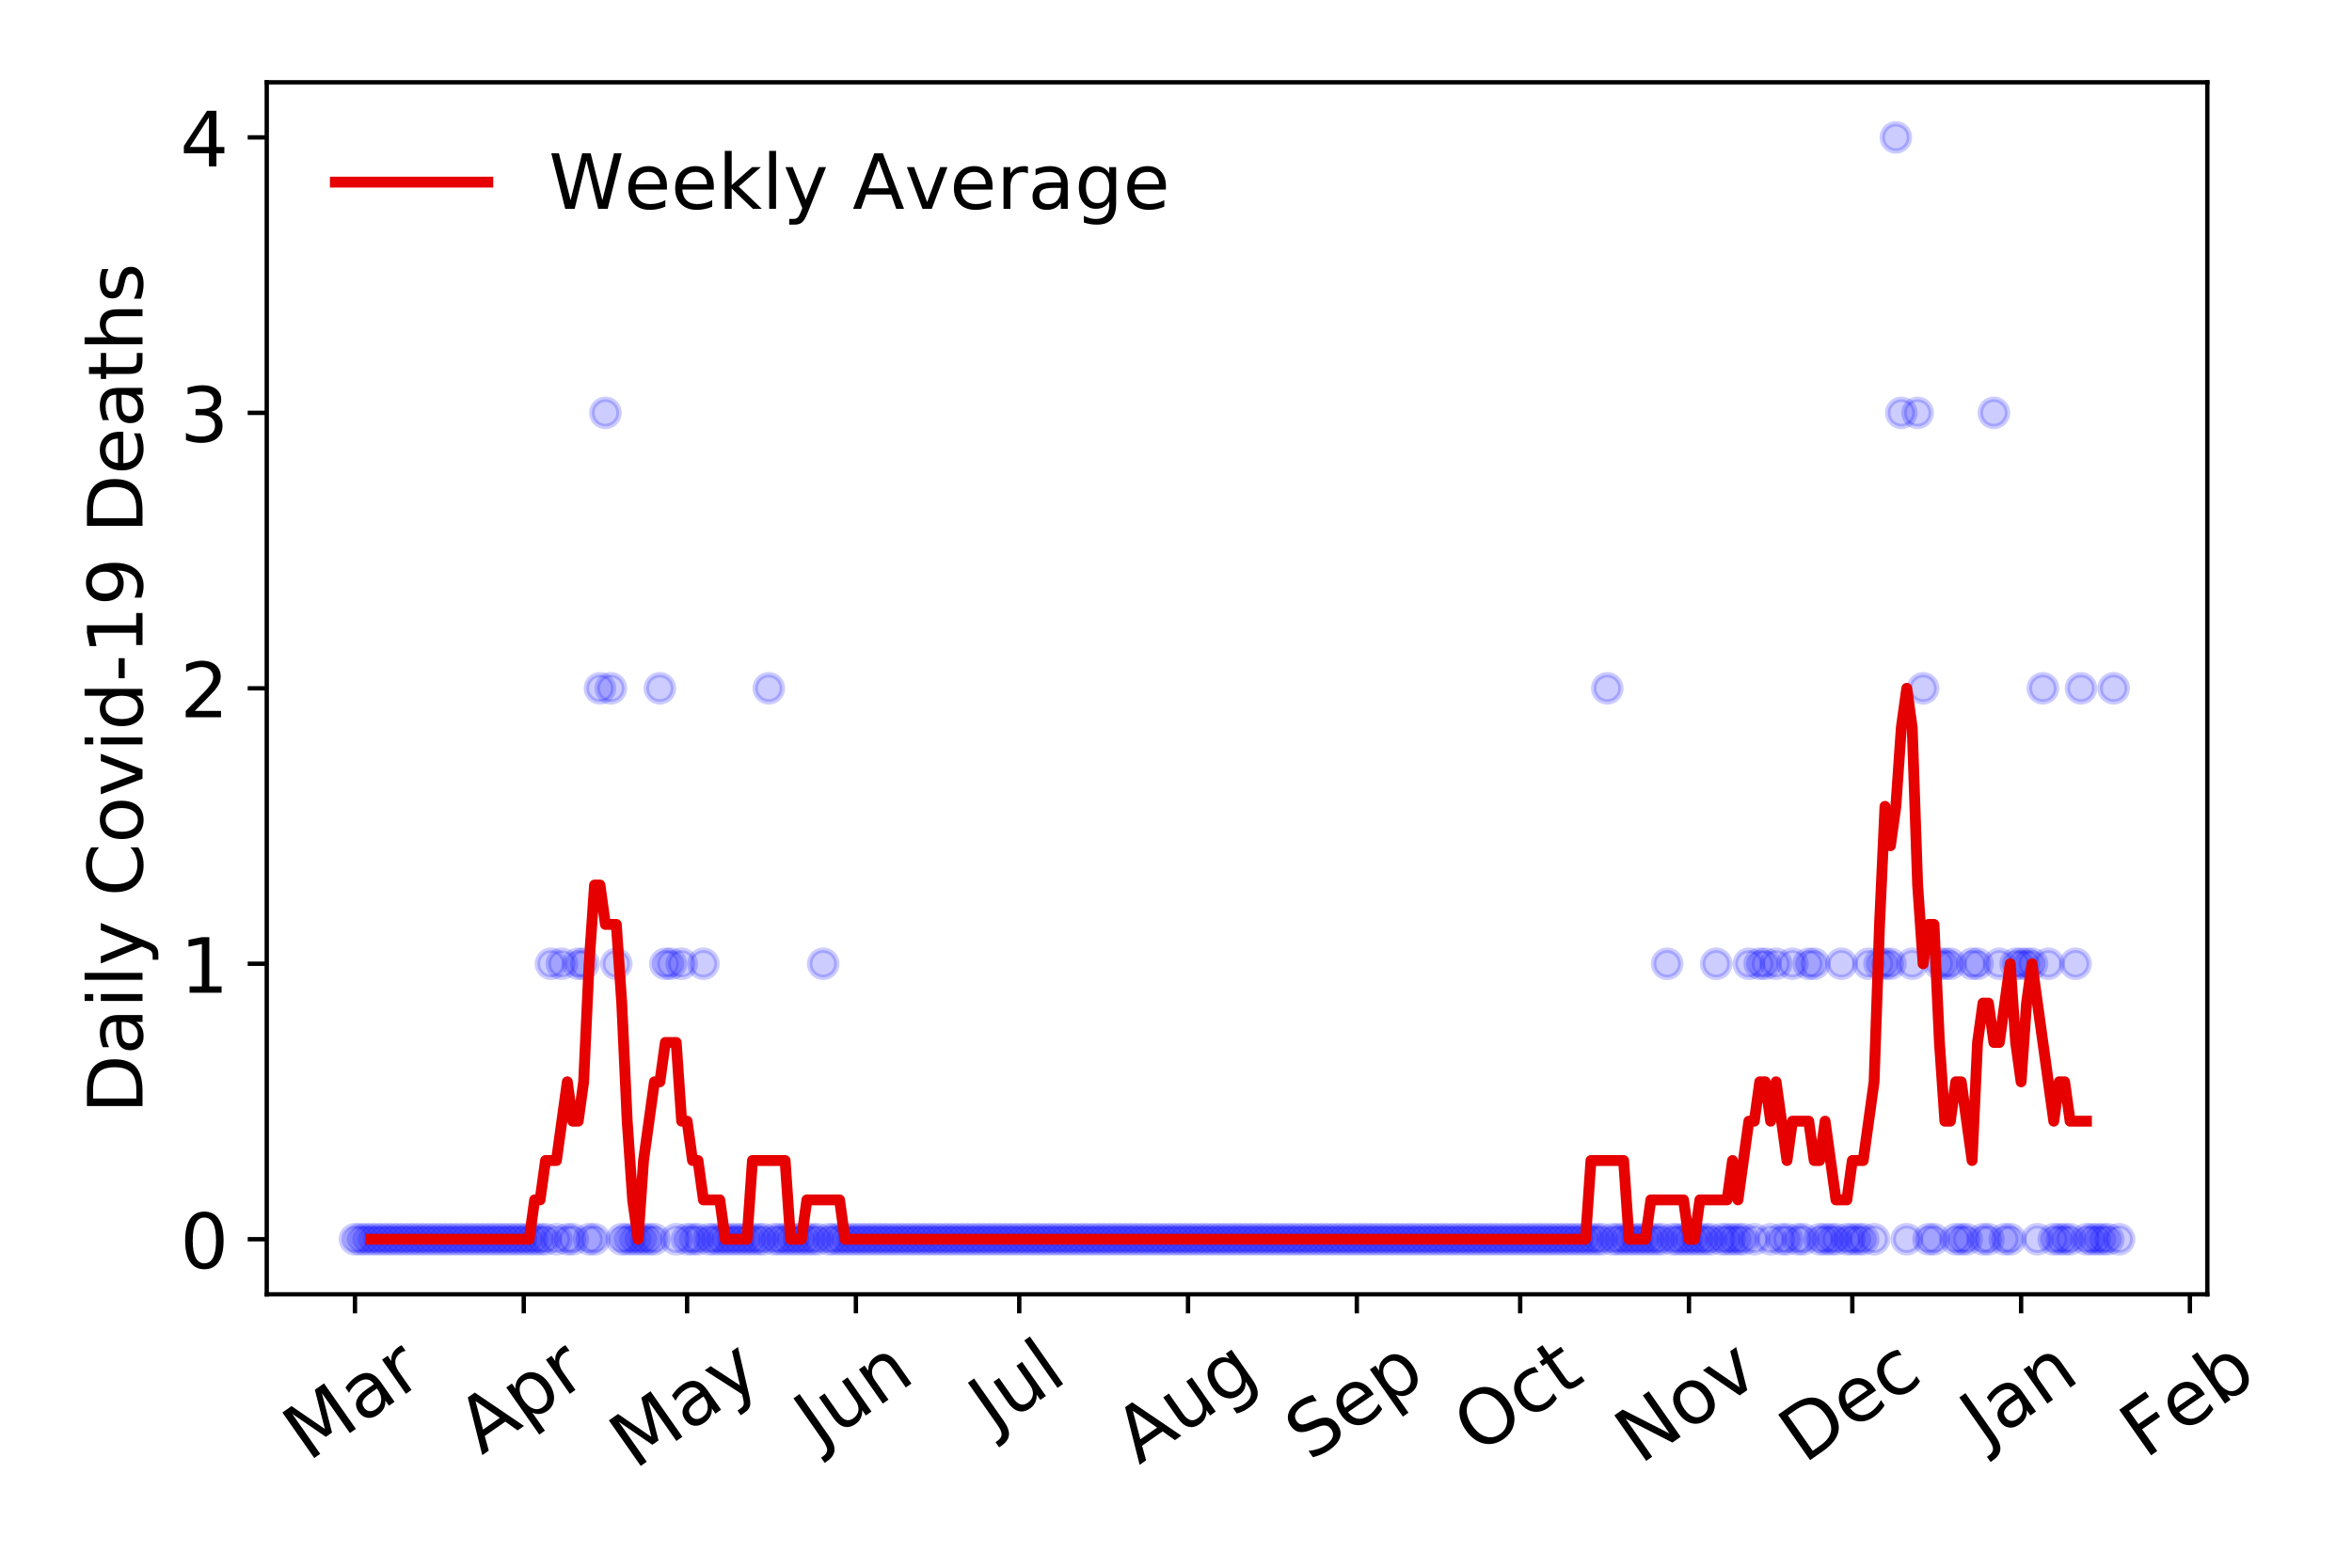 <?xml version="1.0" encoding="utf-8" standalone="no"?>
<!DOCTYPE svg PUBLIC "-//W3C//DTD SVG 1.1//EN"
  "http://www.w3.org/Graphics/SVG/1.1/DTD/svg11.dtd">
<!-- Created with matplotlib (https://matplotlib.org/) -->
<svg height="288pt" version="1.1" viewBox="0 0 432 288" width="432pt" xmlns="http://www.w3.org/2000/svg" xmlns:xlink="http://www.w3.org/1999/xlink">
 <defs>
  <style type="text/css">
*{stroke-linecap:butt;stroke-linejoin:round;}
  </style>
 </defs>
 <g id="figure_1">
  <g id="patch_1">
   <path d="M 0 288 
L 432 288 
L 432 0 
L 0 0 
z
" style="fill:#ffffff;"/>
  </g>
  <g id="axes_1">
   <g id="patch_2">
    <path d="M 48.995 237.778 
L 405.427 237.778 
L 405.427 15.12 
L 48.995 15.12 
z
" style="fill:#ffffff;"/>
   </g>
   <g id="matplotlib.axis_1">
    <g id="xtick_1">
     <g id="line2d_1">
      <defs>
       <path d="M 0 0 
L 0 3.5 
" id="mceb96497c3" style="stroke:#000000;stroke-width:0.8;"/>
      </defs>
      <g>
       <use style="stroke:#000000;stroke-width:0.8;" x="65.196" xlink:href="#mceb96497c3" y="237.778"/>
      </g>
     </g>
     <g id="text_1">
      <!-- Mar -->
      <defs>
       <path d="M 9.812 72.906 
L 24.516 72.906 
L 43.109 23.297 
L 61.812 72.906 
L 76.516 72.906 
L 76.516 0 
L 66.891 0 
L 66.891 64.016 
L 48.094 14.016 
L 38.188 14.016 
L 19.391 64.016 
L 19.391 0 
L 9.812 0 
z
" id="DejaVuSans-77"/>
       <path d="M 34.281 27.484 
Q 23.391 27.484 19.188 25 
Q 14.984 22.516 14.984 16.5 
Q 14.984 11.719 18.141 8.906 
Q 21.297 6.109 26.703 6.109 
Q 34.188 6.109 38.703 11.406 
Q 43.219 16.703 43.219 25.484 
L 43.219 27.484 
z
M 52.203 31.203 
L 52.203 0 
L 43.219 0 
L 43.219 8.297 
Q 40.141 3.328 35.547 0.953 
Q 30.953 -1.422 24.312 -1.422 
Q 15.922 -1.422 10.953 3.297 
Q 6 8.016 6 15.922 
Q 6 25.141 12.172 29.828 
Q 18.359 34.516 30.609 34.516 
L 43.219 34.516 
L 43.219 35.406 
Q 43.219 41.609 39.141 45 
Q 35.062 48.391 27.688 48.391 
Q 23 48.391 18.547 47.266 
Q 14.109 46.141 10.016 43.891 
L 10.016 52.203 
Q 14.938 54.109 19.578 55.047 
Q 24.219 56 28.609 56 
Q 40.484 56 46.344 49.844 
Q 52.203 43.703 52.203 31.203 
z
" id="DejaVuSans-97"/>
       <path d="M 41.109 46.297 
Q 39.594 47.172 37.812 47.578 
Q 36.031 48 33.891 48 
Q 26.266 48 22.188 43.047 
Q 18.109 38.094 18.109 28.812 
L 18.109 0 
L 9.078 0 
L 9.078 54.688 
L 18.109 54.688 
L 18.109 46.188 
Q 20.953 51.172 25.484 53.578 
Q 30.031 56 36.531 56 
Q 37.453 56 38.578 55.875 
Q 39.703 55.766 41.062 55.516 
z
" id="DejaVuSans-114"/>
      </defs>
      <g transform="translate(56.594 268.643)rotate(-35)scale(0.14 -0.14)">
       <use xlink:href="#DejaVuSans-77"/>
       <use x="86.279" xlink:href="#DejaVuSans-97"/>
       <use x="147.559" xlink:href="#DejaVuSans-114"/>
      </g>
     </g>
    </g>
    <g id="xtick_2">
     <g id="line2d_2">
      <g>
       <use style="stroke:#000000;stroke-width:0.8;" x="96.199" xlink:href="#mceb96497c3" y="237.778"/>
      </g>
     </g>
     <g id="text_2">
      <!-- Apr -->
      <defs>
       <path d="M 34.188 63.188 
L 20.797 26.906 
L 47.609 26.906 
z
M 28.609 72.906 
L 39.797 72.906 
L 67.578 0 
L 57.328 0 
L 50.688 18.703 
L 17.828 18.703 
L 11.188 0 
L 0.781 0 
z
" id="DejaVuSans-65"/>
       <path d="M 18.109 8.203 
L 18.109 -20.797 
L 9.078 -20.797 
L 9.078 54.688 
L 18.109 54.688 
L 18.109 46.391 
Q 20.953 51.266 25.266 53.625 
Q 29.594 56 35.594 56 
Q 45.562 56 51.781 48.094 
Q 58.016 40.188 58.016 27.297 
Q 58.016 14.406 51.781 6.484 
Q 45.562 -1.422 35.594 -1.422 
Q 29.594 -1.422 25.266 0.953 
Q 20.953 3.328 18.109 8.203 
z
M 48.688 27.297 
Q 48.688 37.203 44.609 42.844 
Q 40.531 48.484 33.406 48.484 
Q 26.266 48.484 22.188 42.844 
Q 18.109 37.203 18.109 27.297 
Q 18.109 17.391 22.188 11.75 
Q 26.266 6.109 33.406 6.109 
Q 40.531 6.109 44.609 11.75 
Q 48.688 17.391 48.688 27.297 
z
" id="DejaVuSans-112"/>
      </defs>
      <g transform="translate(88.495 267.384)rotate(-35)scale(0.14 -0.14)">
       <use xlink:href="#DejaVuSans-65"/>
       <use x="68.408" xlink:href="#DejaVuSans-112"/>
       <use x="131.885" xlink:href="#DejaVuSans-114"/>
      </g>
     </g>
    </g>
    <g id="xtick_3">
     <g id="line2d_3">
      <g>
       <use style="stroke:#000000;stroke-width:0.8;" x="126.202" xlink:href="#mceb96497c3" y="237.778"/>
      </g>
     </g>
     <g id="text_3">
      <!-- May -->
      <defs>
       <path d="M 32.172 -5.078 
Q 28.375 -14.844 24.75 -17.812 
Q 21.141 -20.797 15.094 -20.797 
L 7.906 -20.797 
L 7.906 -13.281 
L 13.188 -13.281 
Q 16.891 -13.281 18.938 -11.516 
Q 21 -9.766 23.484 -3.219 
L 25.094 0.875 
L 2.984 54.688 
L 12.5 54.688 
L 29.594 11.922 
L 46.688 54.688 
L 56.203 54.688 
z
" id="DejaVuSans-121"/>
      </defs>
      <g transform="translate(116.563 270.094)rotate(-35)scale(0.14 -0.14)">
       <use xlink:href="#DejaVuSans-77"/>
       <use x="86.279" xlink:href="#DejaVuSans-97"/>
       <use x="147.559" xlink:href="#DejaVuSans-121"/>
      </g>
     </g>
    </g>
    <g id="xtick_4">
     <g id="line2d_4">
      <g>
       <use style="stroke:#000000;stroke-width:0.8;" x="157.205" xlink:href="#mceb96497c3" y="237.778"/>
      </g>
     </g>
     <g id="text_4">
      <!-- Jun -->
      <defs>
       <path d="M 9.812 72.906 
L 19.672 72.906 
L 19.672 5.078 
Q 19.672 -8.109 14.672 -14.062 
Q 9.672 -20.016 -1.422 -20.016 
L -5.172 -20.016 
L -5.172 -11.719 
L -2.094 -11.719 
Q 4.438 -11.719 7.125 -8.047 
Q 9.812 -4.391 9.812 5.078 
z
" id="DejaVuSans-74"/>
       <path d="M 8.5 21.578 
L 8.5 54.688 
L 17.484 54.688 
L 17.484 21.922 
Q 17.484 14.156 20.5 10.266 
Q 23.531 6.391 29.594 6.391 
Q 36.859 6.391 41.078 11.031 
Q 45.312 15.672 45.312 23.688 
L 45.312 54.688 
L 54.297 54.688 
L 54.297 0 
L 45.312 0 
L 45.312 8.406 
Q 42.047 3.422 37.719 1 
Q 33.406 -1.422 27.688 -1.422 
Q 18.266 -1.422 13.375 4.438 
Q 8.5 10.297 8.5 21.578 
z
M 31.109 56 
z
" id="DejaVuSans-117"/>
       <path d="M 54.891 33.016 
L 54.891 0 
L 45.906 0 
L 45.906 32.719 
Q 45.906 40.484 42.875 44.328 
Q 39.844 48.188 33.797 48.188 
Q 26.516 48.188 22.312 43.547 
Q 18.109 38.922 18.109 30.906 
L 18.109 0 
L 9.078 0 
L 9.078 54.688 
L 18.109 54.688 
L 18.109 46.188 
Q 21.344 51.125 25.703 53.562 
Q 30.078 56 35.797 56 
Q 45.219 56 50.047 50.172 
Q 54.891 44.344 54.891 33.016 
z
" id="DejaVuSans-110"/>
      </defs>
      <g transform="translate(150.461 266.039)rotate(-35)scale(0.14 -0.14)">
       <use xlink:href="#DejaVuSans-74"/>
       <use x="29.492" xlink:href="#DejaVuSans-117"/>
       <use x="92.871" xlink:href="#DejaVuSans-110"/>
      </g>
     </g>
    </g>
    <g id="xtick_5">
     <g id="line2d_5">
      <g>
       <use style="stroke:#000000;stroke-width:0.8;" x="187.207" xlink:href="#mceb96497c3" y="237.778"/>
      </g>
     </g>
     <g id="text_5">
      <!-- Jul -->
      <defs>
       <path d="M 9.422 75.984 
L 18.406 75.984 
L 18.406 0 
L 9.422 0 
z
" id="DejaVuSans-108"/>
      </defs>
      <g transform="translate(182.505 263.181)rotate(-35)scale(0.14 -0.14)">
       <use xlink:href="#DejaVuSans-74"/>
       <use x="29.492" xlink:href="#DejaVuSans-117"/>
       <use x="92.871" xlink:href="#DejaVuSans-108"/>
      </g>
     </g>
    </g>
    <g id="xtick_6">
     <g id="line2d_6">
      <g>
       <use style="stroke:#000000;stroke-width:0.8;" x="218.21" xlink:href="#mceb96497c3" y="237.778"/>
      </g>
     </g>
     <g id="text_6">
      <!-- Aug -->
      <defs>
       <path d="M 45.406 27.984 
Q 45.406 37.75 41.375 43.109 
Q 37.359 48.484 30.078 48.484 
Q 22.859 48.484 18.828 43.109 
Q 14.797 37.75 14.797 27.984 
Q 14.797 18.266 18.828 12.891 
Q 22.859 7.516 30.078 7.516 
Q 37.359 7.516 41.375 12.891 
Q 45.406 18.266 45.406 27.984 
z
M 54.391 6.781 
Q 54.391 -7.172 48.188 -13.984 
Q 42 -20.797 29.203 -20.797 
Q 24.469 -20.797 20.266 -20.094 
Q 16.062 -19.391 12.109 -17.922 
L 12.109 -9.188 
Q 16.062 -11.328 19.922 -12.344 
Q 23.781 -13.375 27.781 -13.375 
Q 36.625 -13.375 41.016 -8.766 
Q 45.406 -4.156 45.406 5.172 
L 45.406 9.625 
Q 42.625 4.781 38.281 2.391 
Q 33.938 0 27.875 0 
Q 17.828 0 11.672 7.656 
Q 5.516 15.328 5.516 27.984 
Q 5.516 40.672 11.672 48.328 
Q 17.828 56 27.875 56 
Q 33.938 56 38.281 53.609 
Q 42.625 51.219 45.406 46.391 
L 45.406 54.688 
L 54.391 54.688 
z
" id="DejaVuSans-103"/>
      </defs>
      <g transform="translate(209.229 269.172)rotate(-35)scale(0.14 -0.14)">
       <use xlink:href="#DejaVuSans-65"/>
       <use x="68.408" xlink:href="#DejaVuSans-117"/>
       <use x="131.787" xlink:href="#DejaVuSans-103"/>
      </g>
     </g>
    </g>
    <g id="xtick_7">
     <g id="line2d_7">
      <g>
       <use style="stroke:#000000;stroke-width:0.8;" x="249.213" xlink:href="#mceb96497c3" y="237.778"/>
      </g>
     </g>
     <g id="text_7">
      <!-- Sep -->
      <defs>
       <path d="M 53.516 70.516 
L 53.516 60.891 
Q 47.906 63.578 42.922 64.891 
Q 37.938 66.219 33.297 66.219 
Q 25.25 66.219 20.875 63.094 
Q 16.5 59.969 16.5 54.203 
Q 16.5 49.359 19.406 46.891 
Q 22.312 44.438 30.422 42.922 
L 36.375 41.703 
Q 47.406 39.594 52.656 34.297 
Q 57.906 29 57.906 20.125 
Q 57.906 9.516 50.797 4.047 
Q 43.703 -1.422 29.984 -1.422 
Q 24.812 -1.422 18.969 -0.25 
Q 13.141 0.922 6.891 3.219 
L 6.891 13.375 
Q 12.891 10.016 18.656 8.297 
Q 24.422 6.594 29.984 6.594 
Q 38.422 6.594 43.016 9.906 
Q 47.609 13.234 47.609 19.391 
Q 47.609 24.75 44.312 27.781 
Q 41.016 30.812 33.5 32.328 
L 27.484 33.5 
Q 16.453 35.688 11.516 40.375 
Q 6.594 45.062 6.594 53.422 
Q 6.594 63.094 13.406 68.656 
Q 20.219 74.219 32.172 74.219 
Q 37.312 74.219 42.625 73.281 
Q 47.953 72.359 53.516 70.516 
z
" id="DejaVuSans-83"/>
       <path d="M 56.203 29.594 
L 56.203 25.203 
L 14.891 25.203 
Q 15.484 15.922 20.484 11.062 
Q 25.484 6.203 34.422 6.203 
Q 39.594 6.203 44.453 7.469 
Q 49.312 8.734 54.109 11.281 
L 54.109 2.781 
Q 49.266 0.734 44.188 -0.344 
Q 39.109 -1.422 33.891 -1.422 
Q 20.797 -1.422 13.156 6.188 
Q 5.516 13.812 5.516 26.812 
Q 5.516 40.234 12.766 48.109 
Q 20.016 56 32.328 56 
Q 43.359 56 49.781 48.891 
Q 56.203 41.797 56.203 29.594 
z
M 47.219 32.234 
Q 47.125 39.594 43.094 43.984 
Q 39.062 48.391 32.422 48.391 
Q 24.906 48.391 20.391 44.141 
Q 15.875 39.891 15.188 32.172 
z
" id="DejaVuSans-101"/>
      </defs>
      <g transform="translate(240.62 268.629)rotate(-35)scale(0.14 -0.14)">
       <use xlink:href="#DejaVuSans-83"/>
       <use x="63.477" xlink:href="#DejaVuSans-101"/>
       <use x="125" xlink:href="#DejaVuSans-112"/>
      </g>
     </g>
    </g>
    <g id="xtick_8">
     <g id="line2d_8">
      <g>
       <use style="stroke:#000000;stroke-width:0.8;" x="279.216" xlink:href="#mceb96497c3" y="237.778"/>
      </g>
     </g>
     <g id="text_8">
      <!-- Oct -->
      <defs>
       <path d="M 39.406 66.219 
Q 28.656 66.219 22.328 58.203 
Q 16.016 50.203 16.016 36.375 
Q 16.016 22.609 22.328 14.594 
Q 28.656 6.594 39.406 6.594 
Q 50.141 6.594 56.422 14.594 
Q 62.703 22.609 62.703 36.375 
Q 62.703 50.203 56.422 58.203 
Q 50.141 66.219 39.406 66.219 
z
M 39.406 74.219 
Q 54.734 74.219 63.906 63.938 
Q 73.094 53.656 73.094 36.375 
Q 73.094 19.141 63.906 8.859 
Q 54.734 -1.422 39.406 -1.422 
Q 24.031 -1.422 14.812 8.828 
Q 5.609 19.094 5.609 36.375 
Q 5.609 53.656 14.812 63.938 
Q 24.031 74.219 39.406 74.219 
z
" id="DejaVuSans-79"/>
       <path d="M 48.781 52.594 
L 48.781 44.188 
Q 44.969 46.297 41.141 47.344 
Q 37.312 48.391 33.406 48.391 
Q 24.656 48.391 19.812 42.844 
Q 14.984 37.312 14.984 27.297 
Q 14.984 17.281 19.812 11.734 
Q 24.656 6.203 33.406 6.203 
Q 37.312 6.203 41.141 7.25 
Q 44.969 8.297 48.781 10.406 
L 48.781 2.094 
Q 45.016 0.344 40.984 -0.531 
Q 36.969 -1.422 32.422 -1.422 
Q 20.062 -1.422 12.781 6.344 
Q 5.516 14.109 5.516 27.297 
Q 5.516 40.672 12.859 48.328 
Q 20.219 56 33.016 56 
Q 37.156 56 41.109 55.141 
Q 45.062 54.297 48.781 52.594 
z
" id="DejaVuSans-99"/>
       <path d="M 18.312 70.219 
L 18.312 54.688 
L 36.812 54.688 
L 36.812 47.703 
L 18.312 47.703 
L 18.312 18.016 
Q 18.312 11.328 20.141 9.422 
Q 21.969 7.516 27.594 7.516 
L 36.812 7.516 
L 36.812 0 
L 27.594 0 
Q 17.188 0 13.234 3.875 
Q 9.281 7.766 9.281 18.016 
L 9.281 47.703 
L 2.688 47.703 
L 2.688 54.688 
L 9.281 54.688 
L 9.281 70.219 
z
" id="DejaVuSans-116"/>
      </defs>
      <g transform="translate(271.517 267.377)rotate(-35)scale(0.14 -0.14)">
       <use xlink:href="#DejaVuSans-79"/>
       <use x="78.711" xlink:href="#DejaVuSans-99"/>
       <use x="133.691" xlink:href="#DejaVuSans-116"/>
      </g>
     </g>
    </g>
    <g id="xtick_9">
     <g id="line2d_9">
      <g>
       <use style="stroke:#000000;stroke-width:0.8;" x="310.218" xlink:href="#mceb96497c3" y="237.778"/>
      </g>
     </g>
     <g id="text_9">
      <!-- Nov -->
      <defs>
       <path d="M 9.812 72.906 
L 23.094 72.906 
L 55.422 11.922 
L 55.422 72.906 
L 64.984 72.906 
L 64.984 0 
L 51.703 0 
L 19.391 60.984 
L 19.391 0 
L 9.812 0 
z
" id="DejaVuSans-78"/>
       <path d="M 30.609 48.391 
Q 23.391 48.391 19.188 42.75 
Q 14.984 37.109 14.984 27.297 
Q 14.984 17.484 19.156 11.844 
Q 23.344 6.203 30.609 6.203 
Q 37.797 6.203 41.984 11.859 
Q 46.188 17.531 46.188 27.297 
Q 46.188 37.016 41.984 42.703 
Q 37.797 48.391 30.609 48.391 
z
M 30.609 56 
Q 42.328 56 49.016 48.375 
Q 55.719 40.766 55.719 27.297 
Q 55.719 13.875 49.016 6.219 
Q 42.328 -1.422 30.609 -1.422 
Q 18.844 -1.422 12.172 6.219 
Q 5.516 13.875 5.516 27.297 
Q 5.516 40.766 12.172 48.375 
Q 18.844 56 30.609 56 
z
" id="DejaVuSans-111"/>
       <path d="M 2.984 54.688 
L 12.5 54.688 
L 29.594 8.797 
L 46.688 54.688 
L 56.203 54.688 
L 35.688 0 
L 23.484 0 
z
" id="DejaVuSans-118"/>
      </defs>
      <g transform="translate(301.242 269.166)rotate(-35)scale(0.14 -0.14)">
       <use xlink:href="#DejaVuSans-78"/>
       <use x="74.805" xlink:href="#DejaVuSans-111"/>
       <use x="135.986" xlink:href="#DejaVuSans-118"/>
      </g>
     </g>
    </g>
    <g id="xtick_10">
     <g id="line2d_10">
      <g>
       <use style="stroke:#000000;stroke-width:0.8;" x="340.221" xlink:href="#mceb96497c3" y="237.778"/>
      </g>
     </g>
     <g id="text_10">
      <!-- Dec -->
      <defs>
       <path d="M 19.672 64.797 
L 19.672 8.109 
L 31.594 8.109 
Q 46.688 8.109 53.688 14.938 
Q 60.688 21.781 60.688 36.531 
Q 60.688 51.172 53.688 57.984 
Q 46.688 64.797 31.594 64.797 
z
M 9.812 72.906 
L 30.078 72.906 
Q 51.266 72.906 61.172 64.094 
Q 71.094 55.281 71.094 36.531 
Q 71.094 17.672 61.125 8.828 
Q 51.172 0 30.078 0 
L 9.812 0 
z
" id="DejaVuSans-68"/>
      </defs>
      <g transform="translate(331.341 269.032)rotate(-35)scale(0.14 -0.14)">
       <use xlink:href="#DejaVuSans-68"/>
       <use x="77.002" xlink:href="#DejaVuSans-101"/>
       <use x="138.525" xlink:href="#DejaVuSans-99"/>
      </g>
     </g>
    </g>
    <g id="xtick_11">
     <g id="line2d_11">
      <g>
       <use style="stroke:#000000;stroke-width:0.8;" x="371.224" xlink:href="#mceb96497c3" y="237.778"/>
      </g>
     </g>
     <g id="text_11">
      <!-- Jan -->
      <g transform="translate(364.6 265.871)rotate(-35)scale(0.14 -0.14)">
       <use xlink:href="#DejaVuSans-74"/>
       <use x="29.492" xlink:href="#DejaVuSans-97"/>
       <use x="90.771" xlink:href="#DejaVuSans-110"/>
      </g>
     </g>
    </g>
    <g id="xtick_12">
     <g id="line2d_12">
      <g>
       <use style="stroke:#000000;stroke-width:0.8;" x="402.227" xlink:href="#mceb96497c3" y="237.778"/>
      </g>
     </g>
     <g id="text_12">
      <!-- Feb -->
      <defs>
       <path d="M 9.812 72.906 
L 51.703 72.906 
L 51.703 64.594 
L 19.672 64.594 
L 19.672 43.109 
L 48.578 43.109 
L 48.578 34.812 
L 19.672 34.812 
L 19.672 0 
L 9.812 0 
z
" id="DejaVuSans-70"/>
       <path d="M 48.688 27.297 
Q 48.688 37.203 44.609 42.844 
Q 40.531 48.484 33.406 48.484 
Q 26.266 48.484 22.188 42.844 
Q 18.109 37.203 18.109 27.297 
Q 18.109 17.391 22.188 11.75 
Q 26.266 6.109 33.406 6.109 
Q 40.531 6.109 44.609 11.75 
Q 48.688 17.391 48.688 27.297 
z
M 18.109 46.391 
Q 20.953 51.266 25.266 53.625 
Q 29.594 56 35.594 56 
Q 45.562 56 51.781 48.094 
Q 58.016 40.188 58.016 27.297 
Q 58.016 14.406 51.781 6.484 
Q 45.562 -1.422 35.594 -1.422 
Q 29.594 -1.422 25.266 0.953 
Q 20.953 3.328 18.109 8.203 
L 18.109 0 
L 9.078 0 
L 9.078 75.984 
L 18.109 75.984 
z
" id="DejaVuSans-98"/>
      </defs>
      <g transform="translate(393.98 268.143)rotate(-35)scale(0.14 -0.14)">
       <use xlink:href="#DejaVuSans-70"/>
       <use x="57.441" xlink:href="#DejaVuSans-101"/>
       <use x="118.965" xlink:href="#DejaVuSans-98"/>
      </g>
     </g>
    </g>
   </g>
   <g id="matplotlib.axis_2">
    <g id="ytick_1">
     <g id="line2d_13">
      <defs>
       <path d="M 0 0 
L -3.5 0 
" id="mbb0f8f930a" style="stroke:#000000;stroke-width:0.8;"/>
      </defs>
      <g>
       <use style="stroke:#000000;stroke-width:0.8;" x="48.995" xlink:href="#mbb0f8f930a" y="227.657"/>
      </g>
     </g>
     <g id="text_13">
      <!-- 0 -->
      <defs>
       <path d="M 31.781 66.406 
Q 24.172 66.406 20.328 58.906 
Q 16.5 51.422 16.5 36.375 
Q 16.5 21.391 20.328 13.891 
Q 24.172 6.391 31.781 6.391 
Q 39.453 6.391 43.281 13.891 
Q 47.125 21.391 47.125 36.375 
Q 47.125 51.422 43.281 58.906 
Q 39.453 66.406 31.781 66.406 
z
M 31.781 74.219 
Q 44.047 74.219 50.516 64.516 
Q 56.984 54.828 56.984 36.375 
Q 56.984 17.969 50.516 8.266 
Q 44.047 -1.422 31.781 -1.422 
Q 19.531 -1.422 13.062 8.266 
Q 6.594 17.969 6.594 36.375 
Q 6.594 54.828 13.062 64.516 
Q 19.531 74.219 31.781 74.219 
z
" id="DejaVuSans-48"/>
      </defs>
      <g transform="translate(33.087 232.976)scale(0.14 -0.14)">
       <use xlink:href="#DejaVuSans-48"/>
      </g>
     </g>
    </g>
    <g id="ytick_2">
     <g id="line2d_14">
      <g>
       <use style="stroke:#000000;stroke-width:0.8;" x="48.995" xlink:href="#mbb0f8f930a" y="177.053"/>
      </g>
     </g>
     <g id="text_14">
      <!-- 1 -->
      <defs>
       <path d="M 12.406 8.297 
L 28.516 8.297 
L 28.516 63.922 
L 10.984 60.406 
L 10.984 69.391 
L 28.422 72.906 
L 38.281 72.906 
L 38.281 8.297 
L 54.391 8.297 
L 54.391 0 
L 12.406 0 
z
" id="DejaVuSans-49"/>
      </defs>
      <g transform="translate(33.087 182.372)scale(0.14 -0.14)">
       <use xlink:href="#DejaVuSans-49"/>
      </g>
     </g>
    </g>
    <g id="ytick_3">
     <g id="line2d_15">
      <g>
       <use style="stroke:#000000;stroke-width:0.8;" x="48.995" xlink:href="#mbb0f8f930a" y="126.449"/>
      </g>
     </g>
     <g id="text_15">
      <!-- 2 -->
      <defs>
       <path d="M 19.188 8.297 
L 53.609 8.297 
L 53.609 0 
L 7.328 0 
L 7.328 8.297 
Q 12.938 14.109 22.625 23.891 
Q 32.328 33.688 34.812 36.531 
Q 39.547 41.844 41.422 45.531 
Q 43.312 49.219 43.312 52.781 
Q 43.312 58.594 39.234 62.25 
Q 35.156 65.922 28.609 65.922 
Q 23.969 65.922 18.812 64.312 
Q 13.672 62.703 7.812 59.422 
L 7.812 69.391 
Q 13.766 71.781 18.938 73 
Q 24.125 74.219 28.422 74.219 
Q 39.75 74.219 46.484 68.547 
Q 53.219 62.891 53.219 53.422 
Q 53.219 48.922 51.531 44.891 
Q 49.859 40.875 45.406 35.406 
Q 44.188 33.984 37.641 27.219 
Q 31.109 20.453 19.188 8.297 
z
" id="DejaVuSans-50"/>
      </defs>
      <g transform="translate(33.087 131.768)scale(0.14 -0.14)">
       <use xlink:href="#DejaVuSans-50"/>
      </g>
     </g>
    </g>
    <g id="ytick_4">
     <g id="line2d_16">
      <g>
       <use style="stroke:#000000;stroke-width:0.8;" x="48.995" xlink:href="#mbb0f8f930a" y="75.845"/>
      </g>
     </g>
     <g id="text_16">
      <!-- 3 -->
      <defs>
       <path d="M 40.578 39.312 
Q 47.656 37.797 51.625 33 
Q 55.609 28.219 55.609 21.188 
Q 55.609 10.406 48.188 4.484 
Q 40.766 -1.422 27.094 -1.422 
Q 22.516 -1.422 17.656 -0.516 
Q 12.797 0.391 7.625 2.203 
L 7.625 11.719 
Q 11.719 9.328 16.594 8.109 
Q 21.484 6.891 26.812 6.891 
Q 36.078 6.891 40.938 10.547 
Q 45.797 14.203 45.797 21.188 
Q 45.797 27.641 41.281 31.266 
Q 36.766 34.906 28.719 34.906 
L 20.219 34.906 
L 20.219 43.016 
L 29.109 43.016 
Q 36.375 43.016 40.234 45.922 
Q 44.094 48.828 44.094 54.297 
Q 44.094 59.906 40.109 62.906 
Q 36.141 65.922 28.719 65.922 
Q 24.656 65.922 20.016 65.031 
Q 15.375 64.156 9.812 62.312 
L 9.812 71.094 
Q 15.438 72.656 20.344 73.438 
Q 25.25 74.219 29.594 74.219 
Q 40.828 74.219 47.359 69.109 
Q 53.906 64.016 53.906 55.328 
Q 53.906 49.266 50.438 45.094 
Q 46.969 40.922 40.578 39.312 
z
" id="DejaVuSans-51"/>
      </defs>
      <g transform="translate(33.087 81.164)scale(0.14 -0.14)">
       <use xlink:href="#DejaVuSans-51"/>
      </g>
     </g>
    </g>
    <g id="ytick_5">
     <g id="line2d_17">
      <g>
       <use style="stroke:#000000;stroke-width:0.8;" x="48.995" xlink:href="#mbb0f8f930a" y="25.241"/>
      </g>
     </g>
     <g id="text_17">
      <!-- 4 -->
      <defs>
       <path d="M 37.797 64.312 
L 12.891 25.391 
L 37.797 25.391 
z
M 35.203 72.906 
L 47.609 72.906 
L 47.609 25.391 
L 58.016 25.391 
L 58.016 17.188 
L 47.609 17.188 
L 47.609 0 
L 37.797 0 
L 37.797 17.188 
L 4.891 17.188 
L 4.891 26.703 
z
" id="DejaVuSans-52"/>
      </defs>
      <g transform="translate(33.087 30.56)scale(0.14 -0.14)">
       <use xlink:href="#DejaVuSans-52"/>
      </g>
     </g>
    </g>
    <g id="text_18">
     <!-- Daily Covid-19 Deaths -->
     <defs>
      <path d="M 9.422 54.688 
L 18.406 54.688 
L 18.406 0 
L 9.422 0 
z
M 9.422 75.984 
L 18.406 75.984 
L 18.406 64.594 
L 9.422 64.594 
z
" id="DejaVuSans-105"/>
      <path id="DejaVuSans-32"/>
      <path d="M 64.406 67.281 
L 64.406 56.891 
Q 59.422 61.531 53.781 63.812 
Q 48.141 66.109 41.797 66.109 
Q 29.297 66.109 22.656 58.469 
Q 16.016 50.828 16.016 36.375 
Q 16.016 21.969 22.656 14.328 
Q 29.297 6.688 41.797 6.688 
Q 48.141 6.688 53.781 8.984 
Q 59.422 11.281 64.406 15.922 
L 64.406 5.609 
Q 59.234 2.094 53.438 0.328 
Q 47.656 -1.422 41.219 -1.422 
Q 24.656 -1.422 15.125 8.703 
Q 5.609 18.844 5.609 36.375 
Q 5.609 53.953 15.125 64.078 
Q 24.656 74.219 41.219 74.219 
Q 47.75 74.219 53.531 72.484 
Q 59.328 70.75 64.406 67.281 
z
" id="DejaVuSans-67"/>
      <path d="M 45.406 46.391 
L 45.406 75.984 
L 54.391 75.984 
L 54.391 0 
L 45.406 0 
L 45.406 8.203 
Q 42.578 3.328 38.25 0.953 
Q 33.938 -1.422 27.875 -1.422 
Q 17.969 -1.422 11.734 6.484 
Q 5.516 14.406 5.516 27.297 
Q 5.516 40.188 11.734 48.094 
Q 17.969 56 27.875 56 
Q 33.938 56 38.25 53.625 
Q 42.578 51.266 45.406 46.391 
z
M 14.797 27.297 
Q 14.797 17.391 18.875 11.75 
Q 22.953 6.109 30.078 6.109 
Q 37.203 6.109 41.297 11.75 
Q 45.406 17.391 45.406 27.297 
Q 45.406 37.203 41.297 42.844 
Q 37.203 48.484 30.078 48.484 
Q 22.953 48.484 18.875 42.844 
Q 14.797 37.203 14.797 27.297 
z
" id="DejaVuSans-100"/>
      <path d="M 4.891 31.391 
L 31.203 31.391 
L 31.203 23.391 
L 4.891 23.391 
z
" id="DejaVuSans-45"/>
      <path d="M 10.984 1.516 
L 10.984 10.5 
Q 14.703 8.734 18.5 7.812 
Q 22.312 6.891 25.984 6.891 
Q 35.75 6.891 40.891 13.453 
Q 46.047 20.016 46.781 33.406 
Q 43.953 29.203 39.594 26.953 
Q 35.25 24.703 29.984 24.703 
Q 19.047 24.703 12.672 31.312 
Q 6.297 37.938 6.297 49.422 
Q 6.297 60.641 12.938 67.422 
Q 19.578 74.219 30.609 74.219 
Q 43.266 74.219 49.922 64.516 
Q 56.594 54.828 56.594 36.375 
Q 56.594 19.141 48.406 8.859 
Q 40.234 -1.422 26.422 -1.422 
Q 22.703 -1.422 18.891 -0.688 
Q 15.094 0.047 10.984 1.516 
z
M 30.609 32.422 
Q 37.25 32.422 41.125 36.953 
Q 45.016 41.5 45.016 49.422 
Q 45.016 57.281 41.125 61.844 
Q 37.25 66.406 30.609 66.406 
Q 23.969 66.406 20.094 61.844 
Q 16.219 57.281 16.219 49.422 
Q 16.219 41.5 20.094 36.953 
Q 23.969 32.422 30.609 32.422 
z
" id="DejaVuSans-57"/>
      <path d="M 54.891 33.016 
L 54.891 0 
L 45.906 0 
L 45.906 32.719 
Q 45.906 40.484 42.875 44.328 
Q 39.844 48.188 33.797 48.188 
Q 26.516 48.188 22.312 43.547 
Q 18.109 38.922 18.109 30.906 
L 18.109 0 
L 9.078 0 
L 9.078 75.984 
L 18.109 75.984 
L 18.109 46.188 
Q 21.344 51.125 25.703 53.562 
Q 30.078 56 35.797 56 
Q 45.219 56 50.047 50.172 
Q 54.891 44.344 54.891 33.016 
z
" id="DejaVuSans-104"/>
      <path d="M 44.281 53.078 
L 44.281 44.578 
Q 40.484 46.531 36.375 47.5 
Q 32.281 48.484 27.875 48.484 
Q 21.188 48.484 17.844 46.438 
Q 14.5 44.391 14.5 40.281 
Q 14.5 37.156 16.891 35.375 
Q 19.281 33.594 26.516 31.984 
L 29.594 31.297 
Q 39.156 29.25 43.188 25.516 
Q 47.219 21.781 47.219 15.094 
Q 47.219 7.469 41.188 3.016 
Q 35.156 -1.422 24.609 -1.422 
Q 20.219 -1.422 15.453 -0.562 
Q 10.688 0.297 5.422 2 
L 5.422 11.281 
Q 10.406 8.688 15.234 7.391 
Q 20.062 6.109 24.812 6.109 
Q 31.156 6.109 34.562 8.281 
Q 37.984 10.453 37.984 14.406 
Q 37.984 18.062 35.516 20.016 
Q 33.062 21.969 24.703 23.781 
L 21.578 24.516 
Q 13.234 26.266 9.516 29.906 
Q 5.812 33.547 5.812 39.891 
Q 5.812 47.609 11.281 51.797 
Q 16.75 56 26.812 56 
Q 31.781 56 36.172 55.266 
Q 40.578 54.547 44.281 53.078 
z
" id="DejaVuSans-115"/>
     </defs>
     <g transform="translate(26.176 204.56)rotate(-90)scale(0.14 -0.14)">
      <use xlink:href="#DejaVuSans-68"/>
      <use x="77.002" xlink:href="#DejaVuSans-97"/>
      <use x="138.281" xlink:href="#DejaVuSans-105"/>
      <use x="166.064" xlink:href="#DejaVuSans-108"/>
      <use x="193.848" xlink:href="#DejaVuSans-121"/>
      <use x="253.027" xlink:href="#DejaVuSans-32"/>
      <use x="284.814" xlink:href="#DejaVuSans-67"/>
      <use x="354.639" xlink:href="#DejaVuSans-111"/>
      <use x="415.82" xlink:href="#DejaVuSans-118"/>
      <use x="475" xlink:href="#DejaVuSans-105"/>
      <use x="502.783" xlink:href="#DejaVuSans-100"/>
      <use x="566.26" xlink:href="#DejaVuSans-45"/>
      <use x="602.344" xlink:href="#DejaVuSans-49"/>
      <use x="665.967" xlink:href="#DejaVuSans-57"/>
      <use x="729.59" xlink:href="#DejaVuSans-32"/>
      <use x="761.377" xlink:href="#DejaVuSans-68"/>
      <use x="838.379" xlink:href="#DejaVuSans-101"/>
      <use x="899.902" xlink:href="#DejaVuSans-97"/>
      <use x="961.182" xlink:href="#DejaVuSans-116"/>
      <use x="1000.391" xlink:href="#DejaVuSans-104"/>
      <use x="1063.77" xlink:href="#DejaVuSans-115"/>
     </g>
    </g>
   </g>
   <g id="line2d_18">
    <defs>
     <path d="M 0 2.5 
C 0.663 2.5 1.299 2.237 1.768 1.768 
C 2.237 1.299 2.5 0.663 2.5 0 
C 2.5 -0.663 2.237 -1.299 1.768 -1.768 
C 1.299 -2.237 0.663 -2.5 0 -2.5 
C -0.663 -2.5 -1.299 -2.237 -1.768 -1.768 
C -2.237 -1.299 -2.5 -0.663 -2.5 0 
C -2.5 0.663 -2.237 1.299 -1.768 1.768 
C -1.299 2.237 -0.663 2.5 0 2.5 
z
" id="md9a73646ad" style="stroke:#0000ff;stroke-opacity:0.2;"/>
    </defs>
    <g clip-path="url(#p189340b335)">
     <use style="fill:#0000ff;fill-opacity:0.2;stroke:#0000ff;stroke-opacity:0.2;" x="65.196" xlink:href="#md9a73646ad" y="227.657"/>
     <use style="fill:#0000ff;fill-opacity:0.2;stroke:#0000ff;stroke-opacity:0.2;" x="66.197" xlink:href="#md9a73646ad" y="227.657"/>
     <use style="fill:#0000ff;fill-opacity:0.2;stroke:#0000ff;stroke-opacity:0.2;" x="67.197" xlink:href="#md9a73646ad" y="227.657"/>
     <use style="fill:#0000ff;fill-opacity:0.2;stroke:#0000ff;stroke-opacity:0.2;" x="68.197" xlink:href="#md9a73646ad" y="227.657"/>
     <use style="fill:#0000ff;fill-opacity:0.2;stroke:#0000ff;stroke-opacity:0.2;" x="69.197" xlink:href="#md9a73646ad" y="227.657"/>
     <use style="fill:#0000ff;fill-opacity:0.2;stroke:#0000ff;stroke-opacity:0.2;" x="70.197" xlink:href="#md9a73646ad" y="227.657"/>
     <use style="fill:#0000ff;fill-opacity:0.2;stroke:#0000ff;stroke-opacity:0.2;" x="71.197" xlink:href="#md9a73646ad" y="227.657"/>
     <use style="fill:#0000ff;fill-opacity:0.2;stroke:#0000ff;stroke-opacity:0.2;" x="72.197" xlink:href="#md9a73646ad" y="227.657"/>
     <use style="fill:#0000ff;fill-opacity:0.2;stroke:#0000ff;stroke-opacity:0.2;" x="73.197" xlink:href="#md9a73646ad" y="227.657"/>
     <use style="fill:#0000ff;fill-opacity:0.2;stroke:#0000ff;stroke-opacity:0.2;" x="74.197" xlink:href="#md9a73646ad" y="227.657"/>
     <use style="fill:#0000ff;fill-opacity:0.2;stroke:#0000ff;stroke-opacity:0.2;" x="75.197" xlink:href="#md9a73646ad" y="227.657"/>
     <use style="fill:#0000ff;fill-opacity:0.2;stroke:#0000ff;stroke-opacity:0.2;" x="76.197" xlink:href="#md9a73646ad" y="227.657"/>
     <use style="fill:#0000ff;fill-opacity:0.2;stroke:#0000ff;stroke-opacity:0.2;" x="77.198" xlink:href="#md9a73646ad" y="227.657"/>
     <use style="fill:#0000ff;fill-opacity:0.2;stroke:#0000ff;stroke-opacity:0.2;" x="78.198" xlink:href="#md9a73646ad" y="227.657"/>
     <use style="fill:#0000ff;fill-opacity:0.2;stroke:#0000ff;stroke-opacity:0.2;" x="79.198" xlink:href="#md9a73646ad" y="227.657"/>
     <use style="fill:#0000ff;fill-opacity:0.2;stroke:#0000ff;stroke-opacity:0.2;" x="80.198" xlink:href="#md9a73646ad" y="227.657"/>
     <use style="fill:#0000ff;fill-opacity:0.2;stroke:#0000ff;stroke-opacity:0.2;" x="81.198" xlink:href="#md9a73646ad" y="227.657"/>
     <use style="fill:#0000ff;fill-opacity:0.2;stroke:#0000ff;stroke-opacity:0.2;" x="82.198" xlink:href="#md9a73646ad" y="227.657"/>
     <use style="fill:#0000ff;fill-opacity:0.2;stroke:#0000ff;stroke-opacity:0.2;" x="83.198" xlink:href="#md9a73646ad" y="227.657"/>
     <use style="fill:#0000ff;fill-opacity:0.2;stroke:#0000ff;stroke-opacity:0.2;" x="84.198" xlink:href="#md9a73646ad" y="227.657"/>
     <use style="fill:#0000ff;fill-opacity:0.2;stroke:#0000ff;stroke-opacity:0.2;" x="85.198" xlink:href="#md9a73646ad" y="227.657"/>
     <use style="fill:#0000ff;fill-opacity:0.2;stroke:#0000ff;stroke-opacity:0.2;" x="86.198" xlink:href="#md9a73646ad" y="227.657"/>
     <use style="fill:#0000ff;fill-opacity:0.2;stroke:#0000ff;stroke-opacity:0.2;" x="87.198" xlink:href="#md9a73646ad" y="227.657"/>
     <use style="fill:#0000ff;fill-opacity:0.2;stroke:#0000ff;stroke-opacity:0.2;" x="88.199" xlink:href="#md9a73646ad" y="227.657"/>
     <use style="fill:#0000ff;fill-opacity:0.2;stroke:#0000ff;stroke-opacity:0.2;" x="89.199" xlink:href="#md9a73646ad" y="227.657"/>
     <use style="fill:#0000ff;fill-opacity:0.2;stroke:#0000ff;stroke-opacity:0.2;" x="90.199" xlink:href="#md9a73646ad" y="227.657"/>
     <use style="fill:#0000ff;fill-opacity:0.2;stroke:#0000ff;stroke-opacity:0.2;" x="91.199" xlink:href="#md9a73646ad" y="227.657"/>
     <use style="fill:#0000ff;fill-opacity:0.2;stroke:#0000ff;stroke-opacity:0.2;" x="92.199" xlink:href="#md9a73646ad" y="227.657"/>
     <use style="fill:#0000ff;fill-opacity:0.2;stroke:#0000ff;stroke-opacity:0.2;" x="93.199" xlink:href="#md9a73646ad" y="227.657"/>
     <use style="fill:#0000ff;fill-opacity:0.2;stroke:#0000ff;stroke-opacity:0.2;" x="94.199" xlink:href="#md9a73646ad" y="227.657"/>
     <use style="fill:#0000ff;fill-opacity:0.2;stroke:#0000ff;stroke-opacity:0.2;" x="95.199" xlink:href="#md9a73646ad" y="227.657"/>
     <use style="fill:#0000ff;fill-opacity:0.2;stroke:#0000ff;stroke-opacity:0.2;" x="96.199" xlink:href="#md9a73646ad" y="227.657"/>
     <use style="fill:#0000ff;fill-opacity:0.2;stroke:#0000ff;stroke-opacity:0.2;" x="97.199" xlink:href="#md9a73646ad" y="227.657"/>
     <use style="fill:#0000ff;fill-opacity:0.2;stroke:#0000ff;stroke-opacity:0.2;" x="98.199" xlink:href="#md9a73646ad" y="227.657"/>
     <use style="fill:#0000ff;fill-opacity:0.2;stroke:#0000ff;stroke-opacity:0.2;" x="99.199" xlink:href="#md9a73646ad" y="227.657"/>
     <use style="fill:#0000ff;fill-opacity:0.2;stroke:#0000ff;stroke-opacity:0.2;" x="100.2" xlink:href="#md9a73646ad" y="227.657"/>
     <use style="fill:#0000ff;fill-opacity:0.2;stroke:#0000ff;stroke-opacity:0.2;" x="101.2" xlink:href="#md9a73646ad" y="177.053"/>
     <use style="fill:#0000ff;fill-opacity:0.2;stroke:#0000ff;stroke-opacity:0.2;" x="102.2" xlink:href="#md9a73646ad" y="227.657"/>
     <use style="fill:#0000ff;fill-opacity:0.2;stroke:#0000ff;stroke-opacity:0.2;" x="103.2" xlink:href="#md9a73646ad" y="177.053"/>
     <use style="fill:#0000ff;fill-opacity:0.2;stroke:#0000ff;stroke-opacity:0.2;" x="104.2" xlink:href="#md9a73646ad" y="227.657"/>
     <use style="fill:#0000ff;fill-opacity:0.2;stroke:#0000ff;stroke-opacity:0.2;" x="105.2" xlink:href="#md9a73646ad" y="227.657"/>
     <use style="fill:#0000ff;fill-opacity:0.2;stroke:#0000ff;stroke-opacity:0.2;" x="106.2" xlink:href="#md9a73646ad" y="177.053"/>
     <use style="fill:#0000ff;fill-opacity:0.2;stroke:#0000ff;stroke-opacity:0.2;" x="107.2" xlink:href="#md9a73646ad" y="177.053"/>
     <use style="fill:#0000ff;fill-opacity:0.2;stroke:#0000ff;stroke-opacity:0.2;" x="108.2" xlink:href="#md9a73646ad" y="227.657"/>
     <use style="fill:#0000ff;fill-opacity:0.2;stroke:#0000ff;stroke-opacity:0.2;" x="109.2" xlink:href="#md9a73646ad" y="227.657"/>
     <use style="fill:#0000ff;fill-opacity:0.2;stroke:#0000ff;stroke-opacity:0.2;" x="110.2" xlink:href="#md9a73646ad" y="126.449"/>
     <use style="fill:#0000ff;fill-opacity:0.2;stroke:#0000ff;stroke-opacity:0.2;" x="111.201" xlink:href="#md9a73646ad" y="75.845"/>
     <use style="fill:#0000ff;fill-opacity:0.2;stroke:#0000ff;stroke-opacity:0.2;" x="112.201" xlink:href="#md9a73646ad" y="126.449"/>
     <use style="fill:#0000ff;fill-opacity:0.2;stroke:#0000ff;stroke-opacity:0.2;" x="113.201" xlink:href="#md9a73646ad" y="177.053"/>
     <use style="fill:#0000ff;fill-opacity:0.2;stroke:#0000ff;stroke-opacity:0.2;" x="114.201" xlink:href="#md9a73646ad" y="227.657"/>
     <use style="fill:#0000ff;fill-opacity:0.2;stroke:#0000ff;stroke-opacity:0.2;" x="115.201" xlink:href="#md9a73646ad" y="227.657"/>
     <use style="fill:#0000ff;fill-opacity:0.2;stroke:#0000ff;stroke-opacity:0.2;" x="116.201" xlink:href="#md9a73646ad" y="227.657"/>
     <use style="fill:#0000ff;fill-opacity:0.2;stroke:#0000ff;stroke-opacity:0.2;" x="117.201" xlink:href="#md9a73646ad" y="227.657"/>
     <use style="fill:#0000ff;fill-opacity:0.2;stroke:#0000ff;stroke-opacity:0.2;" x="118.201" xlink:href="#md9a73646ad" y="227.657"/>
     <use style="fill:#0000ff;fill-opacity:0.2;stroke:#0000ff;stroke-opacity:0.2;" x="119.201" xlink:href="#md9a73646ad" y="227.657"/>
     <use style="fill:#0000ff;fill-opacity:0.2;stroke:#0000ff;stroke-opacity:0.2;" x="120.201" xlink:href="#md9a73646ad" y="227.657"/>
     <use style="fill:#0000ff;fill-opacity:0.2;stroke:#0000ff;stroke-opacity:0.2;" x="121.201" xlink:href="#md9a73646ad" y="126.449"/>
     <use style="fill:#0000ff;fill-opacity:0.2;stroke:#0000ff;stroke-opacity:0.2;" x="122.202" xlink:href="#md9a73646ad" y="177.053"/>
     <use style="fill:#0000ff;fill-opacity:0.2;stroke:#0000ff;stroke-opacity:0.2;" x="123.202" xlink:href="#md9a73646ad" y="177.053"/>
     <use style="fill:#0000ff;fill-opacity:0.2;stroke:#0000ff;stroke-opacity:0.2;" x="124.202" xlink:href="#md9a73646ad" y="227.657"/>
     <use style="fill:#0000ff;fill-opacity:0.2;stroke:#0000ff;stroke-opacity:0.2;" x="125.202" xlink:href="#md9a73646ad" y="177.053"/>
     <use style="fill:#0000ff;fill-opacity:0.2;stroke:#0000ff;stroke-opacity:0.2;" x="126.202" xlink:href="#md9a73646ad" y="227.657"/>
     <use style="fill:#0000ff;fill-opacity:0.2;stroke:#0000ff;stroke-opacity:0.2;" x="127.202" xlink:href="#md9a73646ad" y="227.657"/>
     <use style="fill:#0000ff;fill-opacity:0.2;stroke:#0000ff;stroke-opacity:0.2;" x="128.202" xlink:href="#md9a73646ad" y="227.657"/>
     <use style="fill:#0000ff;fill-opacity:0.2;stroke:#0000ff;stroke-opacity:0.2;" x="129.202" xlink:href="#md9a73646ad" y="177.053"/>
     <use style="fill:#0000ff;fill-opacity:0.2;stroke:#0000ff;stroke-opacity:0.2;" x="130.202" xlink:href="#md9a73646ad" y="227.657"/>
     <use style="fill:#0000ff;fill-opacity:0.2;stroke:#0000ff;stroke-opacity:0.2;" x="131.202" xlink:href="#md9a73646ad" y="227.657"/>
     <use style="fill:#0000ff;fill-opacity:0.2;stroke:#0000ff;stroke-opacity:0.2;" x="132.202" xlink:href="#md9a73646ad" y="227.657"/>
     <use style="fill:#0000ff;fill-opacity:0.2;stroke:#0000ff;stroke-opacity:0.2;" x="133.203" xlink:href="#md9a73646ad" y="227.657"/>
     <use style="fill:#0000ff;fill-opacity:0.2;stroke:#0000ff;stroke-opacity:0.2;" x="134.203" xlink:href="#md9a73646ad" y="227.657"/>
     <use style="fill:#0000ff;fill-opacity:0.2;stroke:#0000ff;stroke-opacity:0.2;" x="135.203" xlink:href="#md9a73646ad" y="227.657"/>
     <use style="fill:#0000ff;fill-opacity:0.2;stroke:#0000ff;stroke-opacity:0.2;" x="136.203" xlink:href="#md9a73646ad" y="227.657"/>
     <use style="fill:#0000ff;fill-opacity:0.2;stroke:#0000ff;stroke-opacity:0.2;" x="137.203" xlink:href="#md9a73646ad" y="227.657"/>
     <use style="fill:#0000ff;fill-opacity:0.2;stroke:#0000ff;stroke-opacity:0.2;" x="138.203" xlink:href="#md9a73646ad" y="227.657"/>
     <use style="fill:#0000ff;fill-opacity:0.2;stroke:#0000ff;stroke-opacity:0.2;" x="139.203" xlink:href="#md9a73646ad" y="227.657"/>
     <use style="fill:#0000ff;fill-opacity:0.2;stroke:#0000ff;stroke-opacity:0.2;" x="140.203" xlink:href="#md9a73646ad" y="227.657"/>
     <use style="fill:#0000ff;fill-opacity:0.2;stroke:#0000ff;stroke-opacity:0.2;" x="141.203" xlink:href="#md9a73646ad" y="126.449"/>
     <use style="fill:#0000ff;fill-opacity:0.2;stroke:#0000ff;stroke-opacity:0.2;" x="142.203" xlink:href="#md9a73646ad" y="227.657"/>
     <use style="fill:#0000ff;fill-opacity:0.2;stroke:#0000ff;stroke-opacity:0.2;" x="143.203" xlink:href="#md9a73646ad" y="227.657"/>
     <use style="fill:#0000ff;fill-opacity:0.2;stroke:#0000ff;stroke-opacity:0.2;" x="144.204" xlink:href="#md9a73646ad" y="227.657"/>
     <use style="fill:#0000ff;fill-opacity:0.2;stroke:#0000ff;stroke-opacity:0.2;" x="145.204" xlink:href="#md9a73646ad" y="227.657"/>
     <use style="fill:#0000ff;fill-opacity:0.2;stroke:#0000ff;stroke-opacity:0.2;" x="146.204" xlink:href="#md9a73646ad" y="227.657"/>
     <use style="fill:#0000ff;fill-opacity:0.2;stroke:#0000ff;stroke-opacity:0.2;" x="147.204" xlink:href="#md9a73646ad" y="227.657"/>
     <use style="fill:#0000ff;fill-opacity:0.2;stroke:#0000ff;stroke-opacity:0.2;" x="148.204" xlink:href="#md9a73646ad" y="227.657"/>
     <use style="fill:#0000ff;fill-opacity:0.2;stroke:#0000ff;stroke-opacity:0.2;" x="149.204" xlink:href="#md9a73646ad" y="227.657"/>
     <use style="fill:#0000ff;fill-opacity:0.2;stroke:#0000ff;stroke-opacity:0.2;" x="150.204" xlink:href="#md9a73646ad" y="227.657"/>
     <use style="fill:#0000ff;fill-opacity:0.2;stroke:#0000ff;stroke-opacity:0.2;" x="151.204" xlink:href="#md9a73646ad" y="177.053"/>
     <use style="fill:#0000ff;fill-opacity:0.2;stroke:#0000ff;stroke-opacity:0.2;" x="152.204" xlink:href="#md9a73646ad" y="227.657"/>
     <use style="fill:#0000ff;fill-opacity:0.2;stroke:#0000ff;stroke-opacity:0.2;" x="153.204" xlink:href="#md9a73646ad" y="227.657"/>
     <use style="fill:#0000ff;fill-opacity:0.2;stroke:#0000ff;stroke-opacity:0.2;" x="154.204" xlink:href="#md9a73646ad" y="227.657"/>
     <use style="fill:#0000ff;fill-opacity:0.2;stroke:#0000ff;stroke-opacity:0.2;" x="155.204" xlink:href="#md9a73646ad" y="227.657"/>
     <use style="fill:#0000ff;fill-opacity:0.2;stroke:#0000ff;stroke-opacity:0.2;" x="156.205" xlink:href="#md9a73646ad" y="227.657"/>
     <use style="fill:#0000ff;fill-opacity:0.2;stroke:#0000ff;stroke-opacity:0.2;" x="157.205" xlink:href="#md9a73646ad" y="227.657"/>
     <use style="fill:#0000ff;fill-opacity:0.2;stroke:#0000ff;stroke-opacity:0.2;" x="158.205" xlink:href="#md9a73646ad" y="227.657"/>
     <use style="fill:#0000ff;fill-opacity:0.2;stroke:#0000ff;stroke-opacity:0.2;" x="159.205" xlink:href="#md9a73646ad" y="227.657"/>
     <use style="fill:#0000ff;fill-opacity:0.2;stroke:#0000ff;stroke-opacity:0.2;" x="160.205" xlink:href="#md9a73646ad" y="227.657"/>
     <use style="fill:#0000ff;fill-opacity:0.2;stroke:#0000ff;stroke-opacity:0.2;" x="161.205" xlink:href="#md9a73646ad" y="227.657"/>
     <use style="fill:#0000ff;fill-opacity:0.2;stroke:#0000ff;stroke-opacity:0.2;" x="162.205" xlink:href="#md9a73646ad" y="227.657"/>
     <use style="fill:#0000ff;fill-opacity:0.2;stroke:#0000ff;stroke-opacity:0.2;" x="163.205" xlink:href="#md9a73646ad" y="227.657"/>
     <use style="fill:#0000ff;fill-opacity:0.2;stroke:#0000ff;stroke-opacity:0.2;" x="164.205" xlink:href="#md9a73646ad" y="227.657"/>
     <use style="fill:#0000ff;fill-opacity:0.2;stroke:#0000ff;stroke-opacity:0.2;" x="165.205" xlink:href="#md9a73646ad" y="227.657"/>
     <use style="fill:#0000ff;fill-opacity:0.2;stroke:#0000ff;stroke-opacity:0.2;" x="166.205" xlink:href="#md9a73646ad" y="227.657"/>
     <use style="fill:#0000ff;fill-opacity:0.2;stroke:#0000ff;stroke-opacity:0.2;" x="167.206" xlink:href="#md9a73646ad" y="227.657"/>
     <use style="fill:#0000ff;fill-opacity:0.2;stroke:#0000ff;stroke-opacity:0.2;" x="168.206" xlink:href="#md9a73646ad" y="227.657"/>
     <use style="fill:#0000ff;fill-opacity:0.2;stroke:#0000ff;stroke-opacity:0.2;" x="169.206" xlink:href="#md9a73646ad" y="227.657"/>
     <use style="fill:#0000ff;fill-opacity:0.2;stroke:#0000ff;stroke-opacity:0.2;" x="170.206" xlink:href="#md9a73646ad" y="227.657"/>
     <use style="fill:#0000ff;fill-opacity:0.2;stroke:#0000ff;stroke-opacity:0.2;" x="171.206" xlink:href="#md9a73646ad" y="227.657"/>
     <use style="fill:#0000ff;fill-opacity:0.2;stroke:#0000ff;stroke-opacity:0.2;" x="172.206" xlink:href="#md9a73646ad" y="227.657"/>
     <use style="fill:#0000ff;fill-opacity:0.2;stroke:#0000ff;stroke-opacity:0.2;" x="173.206" xlink:href="#md9a73646ad" y="227.657"/>
     <use style="fill:#0000ff;fill-opacity:0.2;stroke:#0000ff;stroke-opacity:0.2;" x="174.206" xlink:href="#md9a73646ad" y="227.657"/>
     <use style="fill:#0000ff;fill-opacity:0.2;stroke:#0000ff;stroke-opacity:0.2;" x="175.206" xlink:href="#md9a73646ad" y="227.657"/>
     <use style="fill:#0000ff;fill-opacity:0.2;stroke:#0000ff;stroke-opacity:0.2;" x="176.206" xlink:href="#md9a73646ad" y="227.657"/>
     <use style="fill:#0000ff;fill-opacity:0.2;stroke:#0000ff;stroke-opacity:0.2;" x="177.206" xlink:href="#md9a73646ad" y="227.657"/>
     <use style="fill:#0000ff;fill-opacity:0.2;stroke:#0000ff;stroke-opacity:0.2;" x="178.207" xlink:href="#md9a73646ad" y="227.657"/>
     <use style="fill:#0000ff;fill-opacity:0.2;stroke:#0000ff;stroke-opacity:0.2;" x="179.207" xlink:href="#md9a73646ad" y="227.657"/>
     <use style="fill:#0000ff;fill-opacity:0.2;stroke:#0000ff;stroke-opacity:0.2;" x="180.207" xlink:href="#md9a73646ad" y="227.657"/>
     <use style="fill:#0000ff;fill-opacity:0.2;stroke:#0000ff;stroke-opacity:0.2;" x="181.207" xlink:href="#md9a73646ad" y="227.657"/>
     <use style="fill:#0000ff;fill-opacity:0.2;stroke:#0000ff;stroke-opacity:0.2;" x="182.207" xlink:href="#md9a73646ad" y="227.657"/>
     <use style="fill:#0000ff;fill-opacity:0.2;stroke:#0000ff;stroke-opacity:0.2;" x="183.207" xlink:href="#md9a73646ad" y="227.657"/>
     <use style="fill:#0000ff;fill-opacity:0.2;stroke:#0000ff;stroke-opacity:0.2;" x="184.207" xlink:href="#md9a73646ad" y="227.657"/>
     <use style="fill:#0000ff;fill-opacity:0.2;stroke:#0000ff;stroke-opacity:0.2;" x="185.207" xlink:href="#md9a73646ad" y="227.657"/>
     <use style="fill:#0000ff;fill-opacity:0.2;stroke:#0000ff;stroke-opacity:0.2;" x="186.207" xlink:href="#md9a73646ad" y="227.657"/>
     <use style="fill:#0000ff;fill-opacity:0.2;stroke:#0000ff;stroke-opacity:0.2;" x="187.207" xlink:href="#md9a73646ad" y="227.657"/>
     <use style="fill:#0000ff;fill-opacity:0.2;stroke:#0000ff;stroke-opacity:0.2;" x="188.207" xlink:href="#md9a73646ad" y="227.657"/>
     <use style="fill:#0000ff;fill-opacity:0.2;stroke:#0000ff;stroke-opacity:0.2;" x="189.208" xlink:href="#md9a73646ad" y="227.657"/>
     <use style="fill:#0000ff;fill-opacity:0.2;stroke:#0000ff;stroke-opacity:0.2;" x="190.208" xlink:href="#md9a73646ad" y="227.657"/>
     <use style="fill:#0000ff;fill-opacity:0.2;stroke:#0000ff;stroke-opacity:0.2;" x="191.208" xlink:href="#md9a73646ad" y="227.657"/>
     <use style="fill:#0000ff;fill-opacity:0.2;stroke:#0000ff;stroke-opacity:0.2;" x="192.208" xlink:href="#md9a73646ad" y="227.657"/>
     <use style="fill:#0000ff;fill-opacity:0.2;stroke:#0000ff;stroke-opacity:0.2;" x="193.208" xlink:href="#md9a73646ad" y="227.657"/>
     <use style="fill:#0000ff;fill-opacity:0.2;stroke:#0000ff;stroke-opacity:0.2;" x="194.208" xlink:href="#md9a73646ad" y="227.657"/>
     <use style="fill:#0000ff;fill-opacity:0.2;stroke:#0000ff;stroke-opacity:0.2;" x="195.208" xlink:href="#md9a73646ad" y="227.657"/>
     <use style="fill:#0000ff;fill-opacity:0.2;stroke:#0000ff;stroke-opacity:0.2;" x="196.208" xlink:href="#md9a73646ad" y="227.657"/>
     <use style="fill:#0000ff;fill-opacity:0.2;stroke:#0000ff;stroke-opacity:0.2;" x="197.208" xlink:href="#md9a73646ad" y="227.657"/>
     <use style="fill:#0000ff;fill-opacity:0.2;stroke:#0000ff;stroke-opacity:0.2;" x="198.208" xlink:href="#md9a73646ad" y="227.657"/>
     <use style="fill:#0000ff;fill-opacity:0.2;stroke:#0000ff;stroke-opacity:0.2;" x="199.208" xlink:href="#md9a73646ad" y="227.657"/>
     <use style="fill:#0000ff;fill-opacity:0.2;stroke:#0000ff;stroke-opacity:0.2;" x="200.209" xlink:href="#md9a73646ad" y="227.657"/>
     <use style="fill:#0000ff;fill-opacity:0.2;stroke:#0000ff;stroke-opacity:0.2;" x="201.209" xlink:href="#md9a73646ad" y="227.657"/>
     <use style="fill:#0000ff;fill-opacity:0.2;stroke:#0000ff;stroke-opacity:0.2;" x="202.209" xlink:href="#md9a73646ad" y="227.657"/>
     <use style="fill:#0000ff;fill-opacity:0.2;stroke:#0000ff;stroke-opacity:0.2;" x="203.209" xlink:href="#md9a73646ad" y="227.657"/>
     <use style="fill:#0000ff;fill-opacity:0.2;stroke:#0000ff;stroke-opacity:0.2;" x="204.209" xlink:href="#md9a73646ad" y="227.657"/>
     <use style="fill:#0000ff;fill-opacity:0.2;stroke:#0000ff;stroke-opacity:0.2;" x="205.209" xlink:href="#md9a73646ad" y="227.657"/>
     <use style="fill:#0000ff;fill-opacity:0.2;stroke:#0000ff;stroke-opacity:0.2;" x="206.209" xlink:href="#md9a73646ad" y="227.657"/>
     <use style="fill:#0000ff;fill-opacity:0.2;stroke:#0000ff;stroke-opacity:0.2;" x="207.209" xlink:href="#md9a73646ad" y="227.657"/>
     <use style="fill:#0000ff;fill-opacity:0.2;stroke:#0000ff;stroke-opacity:0.2;" x="208.209" xlink:href="#md9a73646ad" y="227.657"/>
     <use style="fill:#0000ff;fill-opacity:0.2;stroke:#0000ff;stroke-opacity:0.2;" x="209.209" xlink:href="#md9a73646ad" y="227.657"/>
     <use style="fill:#0000ff;fill-opacity:0.2;stroke:#0000ff;stroke-opacity:0.2;" x="210.209" xlink:href="#md9a73646ad" y="227.657"/>
     <use style="fill:#0000ff;fill-opacity:0.2;stroke:#0000ff;stroke-opacity:0.2;" x="211.209" xlink:href="#md9a73646ad" y="227.657"/>
     <use style="fill:#0000ff;fill-opacity:0.2;stroke:#0000ff;stroke-opacity:0.2;" x="212.21" xlink:href="#md9a73646ad" y="227.657"/>
     <use style="fill:#0000ff;fill-opacity:0.2;stroke:#0000ff;stroke-opacity:0.2;" x="213.21" xlink:href="#md9a73646ad" y="227.657"/>
     <use style="fill:#0000ff;fill-opacity:0.2;stroke:#0000ff;stroke-opacity:0.2;" x="214.21" xlink:href="#md9a73646ad" y="227.657"/>
     <use style="fill:#0000ff;fill-opacity:0.2;stroke:#0000ff;stroke-opacity:0.2;" x="215.21" xlink:href="#md9a73646ad" y="227.657"/>
     <use style="fill:#0000ff;fill-opacity:0.2;stroke:#0000ff;stroke-opacity:0.2;" x="216.21" xlink:href="#md9a73646ad" y="227.657"/>
     <use style="fill:#0000ff;fill-opacity:0.2;stroke:#0000ff;stroke-opacity:0.2;" x="217.21" xlink:href="#md9a73646ad" y="227.657"/>
     <use style="fill:#0000ff;fill-opacity:0.2;stroke:#0000ff;stroke-opacity:0.2;" x="218.21" xlink:href="#md9a73646ad" y="227.657"/>
     <use style="fill:#0000ff;fill-opacity:0.2;stroke:#0000ff;stroke-opacity:0.2;" x="219.21" xlink:href="#md9a73646ad" y="227.657"/>
     <use style="fill:#0000ff;fill-opacity:0.2;stroke:#0000ff;stroke-opacity:0.2;" x="220.21" xlink:href="#md9a73646ad" y="227.657"/>
     <use style="fill:#0000ff;fill-opacity:0.2;stroke:#0000ff;stroke-opacity:0.2;" x="221.21" xlink:href="#md9a73646ad" y="227.657"/>
     <use style="fill:#0000ff;fill-opacity:0.2;stroke:#0000ff;stroke-opacity:0.2;" x="222.21" xlink:href="#md9a73646ad" y="227.657"/>
     <use style="fill:#0000ff;fill-opacity:0.2;stroke:#0000ff;stroke-opacity:0.2;" x="223.211" xlink:href="#md9a73646ad" y="227.657"/>
     <use style="fill:#0000ff;fill-opacity:0.2;stroke:#0000ff;stroke-opacity:0.2;" x="224.211" xlink:href="#md9a73646ad" y="227.657"/>
     <use style="fill:#0000ff;fill-opacity:0.2;stroke:#0000ff;stroke-opacity:0.2;" x="225.211" xlink:href="#md9a73646ad" y="227.657"/>
     <use style="fill:#0000ff;fill-opacity:0.2;stroke:#0000ff;stroke-opacity:0.2;" x="226.211" xlink:href="#md9a73646ad" y="227.657"/>
     <use style="fill:#0000ff;fill-opacity:0.2;stroke:#0000ff;stroke-opacity:0.2;" x="227.211" xlink:href="#md9a73646ad" y="227.657"/>
     <use style="fill:#0000ff;fill-opacity:0.2;stroke:#0000ff;stroke-opacity:0.2;" x="228.211" xlink:href="#md9a73646ad" y="227.657"/>
     <use style="fill:#0000ff;fill-opacity:0.2;stroke:#0000ff;stroke-opacity:0.2;" x="229.211" xlink:href="#md9a73646ad" y="227.657"/>
     <use style="fill:#0000ff;fill-opacity:0.2;stroke:#0000ff;stroke-opacity:0.2;" x="230.211" xlink:href="#md9a73646ad" y="227.657"/>
     <use style="fill:#0000ff;fill-opacity:0.2;stroke:#0000ff;stroke-opacity:0.2;" x="231.211" xlink:href="#md9a73646ad" y="227.657"/>
     <use style="fill:#0000ff;fill-opacity:0.2;stroke:#0000ff;stroke-opacity:0.2;" x="232.211" xlink:href="#md9a73646ad" y="227.657"/>
     <use style="fill:#0000ff;fill-opacity:0.2;stroke:#0000ff;stroke-opacity:0.2;" x="233.211" xlink:href="#md9a73646ad" y="227.657"/>
     <use style="fill:#0000ff;fill-opacity:0.2;stroke:#0000ff;stroke-opacity:0.2;" x="234.212" xlink:href="#md9a73646ad" y="227.657"/>
     <use style="fill:#0000ff;fill-opacity:0.2;stroke:#0000ff;stroke-opacity:0.2;" x="235.212" xlink:href="#md9a73646ad" y="227.657"/>
     <use style="fill:#0000ff;fill-opacity:0.2;stroke:#0000ff;stroke-opacity:0.2;" x="236.212" xlink:href="#md9a73646ad" y="227.657"/>
     <use style="fill:#0000ff;fill-opacity:0.2;stroke:#0000ff;stroke-opacity:0.2;" x="237.212" xlink:href="#md9a73646ad" y="227.657"/>
     <use style="fill:#0000ff;fill-opacity:0.2;stroke:#0000ff;stroke-opacity:0.2;" x="238.212" xlink:href="#md9a73646ad" y="227.657"/>
     <use style="fill:#0000ff;fill-opacity:0.2;stroke:#0000ff;stroke-opacity:0.2;" x="239.212" xlink:href="#md9a73646ad" y="227.657"/>
     <use style="fill:#0000ff;fill-opacity:0.2;stroke:#0000ff;stroke-opacity:0.2;" x="240.212" xlink:href="#md9a73646ad" y="227.657"/>
     <use style="fill:#0000ff;fill-opacity:0.2;stroke:#0000ff;stroke-opacity:0.2;" x="241.212" xlink:href="#md9a73646ad" y="227.657"/>
     <use style="fill:#0000ff;fill-opacity:0.2;stroke:#0000ff;stroke-opacity:0.2;" x="242.212" xlink:href="#md9a73646ad" y="227.657"/>
     <use style="fill:#0000ff;fill-opacity:0.2;stroke:#0000ff;stroke-opacity:0.2;" x="243.212" xlink:href="#md9a73646ad" y="227.657"/>
     <use style="fill:#0000ff;fill-opacity:0.2;stroke:#0000ff;stroke-opacity:0.2;" x="244.212" xlink:href="#md9a73646ad" y="227.657"/>
     <use style="fill:#0000ff;fill-opacity:0.2;stroke:#0000ff;stroke-opacity:0.2;" x="245.213" xlink:href="#md9a73646ad" y="227.657"/>
     <use style="fill:#0000ff;fill-opacity:0.2;stroke:#0000ff;stroke-opacity:0.2;" x="246.213" xlink:href="#md9a73646ad" y="227.657"/>
     <use style="fill:#0000ff;fill-opacity:0.2;stroke:#0000ff;stroke-opacity:0.2;" x="247.213" xlink:href="#md9a73646ad" y="227.657"/>
     <use style="fill:#0000ff;fill-opacity:0.2;stroke:#0000ff;stroke-opacity:0.2;" x="248.213" xlink:href="#md9a73646ad" y="227.657"/>
     <use style="fill:#0000ff;fill-opacity:0.2;stroke:#0000ff;stroke-opacity:0.2;" x="249.213" xlink:href="#md9a73646ad" y="227.657"/>
     <use style="fill:#0000ff;fill-opacity:0.2;stroke:#0000ff;stroke-opacity:0.2;" x="250.213" xlink:href="#md9a73646ad" y="227.657"/>
     <use style="fill:#0000ff;fill-opacity:0.2;stroke:#0000ff;stroke-opacity:0.2;" x="251.213" xlink:href="#md9a73646ad" y="227.657"/>
     <use style="fill:#0000ff;fill-opacity:0.2;stroke:#0000ff;stroke-opacity:0.2;" x="252.213" xlink:href="#md9a73646ad" y="227.657"/>
     <use style="fill:#0000ff;fill-opacity:0.2;stroke:#0000ff;stroke-opacity:0.2;" x="253.213" xlink:href="#md9a73646ad" y="227.657"/>
     <use style="fill:#0000ff;fill-opacity:0.2;stroke:#0000ff;stroke-opacity:0.2;" x="254.213" xlink:href="#md9a73646ad" y="227.657"/>
     <use style="fill:#0000ff;fill-opacity:0.2;stroke:#0000ff;stroke-opacity:0.2;" x="255.213" xlink:href="#md9a73646ad" y="227.657"/>
     <use style="fill:#0000ff;fill-opacity:0.2;stroke:#0000ff;stroke-opacity:0.2;" x="256.214" xlink:href="#md9a73646ad" y="227.657"/>
     <use style="fill:#0000ff;fill-opacity:0.2;stroke:#0000ff;stroke-opacity:0.2;" x="257.214" xlink:href="#md9a73646ad" y="227.657"/>
     <use style="fill:#0000ff;fill-opacity:0.2;stroke:#0000ff;stroke-opacity:0.2;" x="258.214" xlink:href="#md9a73646ad" y="227.657"/>
     <use style="fill:#0000ff;fill-opacity:0.2;stroke:#0000ff;stroke-opacity:0.2;" x="259.214" xlink:href="#md9a73646ad" y="227.657"/>
     <use style="fill:#0000ff;fill-opacity:0.2;stroke:#0000ff;stroke-opacity:0.2;" x="260.214" xlink:href="#md9a73646ad" y="227.657"/>
     <use style="fill:#0000ff;fill-opacity:0.2;stroke:#0000ff;stroke-opacity:0.2;" x="261.214" xlink:href="#md9a73646ad" y="227.657"/>
     <use style="fill:#0000ff;fill-opacity:0.2;stroke:#0000ff;stroke-opacity:0.2;" x="262.214" xlink:href="#md9a73646ad" y="227.657"/>
     <use style="fill:#0000ff;fill-opacity:0.2;stroke:#0000ff;stroke-opacity:0.2;" x="263.214" xlink:href="#md9a73646ad" y="227.657"/>
     <use style="fill:#0000ff;fill-opacity:0.2;stroke:#0000ff;stroke-opacity:0.2;" x="264.214" xlink:href="#md9a73646ad" y="227.657"/>
     <use style="fill:#0000ff;fill-opacity:0.2;stroke:#0000ff;stroke-opacity:0.2;" x="265.214" xlink:href="#md9a73646ad" y="227.657"/>
     <use style="fill:#0000ff;fill-opacity:0.2;stroke:#0000ff;stroke-opacity:0.2;" x="266.214" xlink:href="#md9a73646ad" y="227.657"/>
     <use style="fill:#0000ff;fill-opacity:0.2;stroke:#0000ff;stroke-opacity:0.2;" x="267.214" xlink:href="#md9a73646ad" y="227.657"/>
     <use style="fill:#0000ff;fill-opacity:0.2;stroke:#0000ff;stroke-opacity:0.2;" x="268.215" xlink:href="#md9a73646ad" y="227.657"/>
     <use style="fill:#0000ff;fill-opacity:0.2;stroke:#0000ff;stroke-opacity:0.2;" x="269.215" xlink:href="#md9a73646ad" y="227.657"/>
     <use style="fill:#0000ff;fill-opacity:0.2;stroke:#0000ff;stroke-opacity:0.2;" x="270.215" xlink:href="#md9a73646ad" y="227.657"/>
     <use style="fill:#0000ff;fill-opacity:0.2;stroke:#0000ff;stroke-opacity:0.2;" x="271.215" xlink:href="#md9a73646ad" y="227.657"/>
     <use style="fill:#0000ff;fill-opacity:0.2;stroke:#0000ff;stroke-opacity:0.2;" x="272.215" xlink:href="#md9a73646ad" y="227.657"/>
     <use style="fill:#0000ff;fill-opacity:0.2;stroke:#0000ff;stroke-opacity:0.2;" x="273.215" xlink:href="#md9a73646ad" y="227.657"/>
     <use style="fill:#0000ff;fill-opacity:0.2;stroke:#0000ff;stroke-opacity:0.2;" x="274.215" xlink:href="#md9a73646ad" y="227.657"/>
     <use style="fill:#0000ff;fill-opacity:0.2;stroke:#0000ff;stroke-opacity:0.2;" x="275.215" xlink:href="#md9a73646ad" y="227.657"/>
     <use style="fill:#0000ff;fill-opacity:0.2;stroke:#0000ff;stroke-opacity:0.2;" x="276.215" xlink:href="#md9a73646ad" y="227.657"/>
     <use style="fill:#0000ff;fill-opacity:0.2;stroke:#0000ff;stroke-opacity:0.2;" x="277.215" xlink:href="#md9a73646ad" y="227.657"/>
     <use style="fill:#0000ff;fill-opacity:0.2;stroke:#0000ff;stroke-opacity:0.2;" x="278.215" xlink:href="#md9a73646ad" y="227.657"/>
     <use style="fill:#0000ff;fill-opacity:0.2;stroke:#0000ff;stroke-opacity:0.2;" x="279.216" xlink:href="#md9a73646ad" y="227.657"/>
     <use style="fill:#0000ff;fill-opacity:0.2;stroke:#0000ff;stroke-opacity:0.2;" x="280.216" xlink:href="#md9a73646ad" y="227.657"/>
     <use style="fill:#0000ff;fill-opacity:0.2;stroke:#0000ff;stroke-opacity:0.2;" x="281.216" xlink:href="#md9a73646ad" y="227.657"/>
     <use style="fill:#0000ff;fill-opacity:0.2;stroke:#0000ff;stroke-opacity:0.2;" x="282.216" xlink:href="#md9a73646ad" y="227.657"/>
     <use style="fill:#0000ff;fill-opacity:0.2;stroke:#0000ff;stroke-opacity:0.2;" x="283.216" xlink:href="#md9a73646ad" y="227.657"/>
     <use style="fill:#0000ff;fill-opacity:0.2;stroke:#0000ff;stroke-opacity:0.2;" x="284.216" xlink:href="#md9a73646ad" y="227.657"/>
     <use style="fill:#0000ff;fill-opacity:0.2;stroke:#0000ff;stroke-opacity:0.2;" x="285.216" xlink:href="#md9a73646ad" y="227.657"/>
     <use style="fill:#0000ff;fill-opacity:0.2;stroke:#0000ff;stroke-opacity:0.2;" x="286.216" xlink:href="#md9a73646ad" y="227.657"/>
     <use style="fill:#0000ff;fill-opacity:0.2;stroke:#0000ff;stroke-opacity:0.2;" x="287.216" xlink:href="#md9a73646ad" y="227.657"/>
     <use style="fill:#0000ff;fill-opacity:0.2;stroke:#0000ff;stroke-opacity:0.2;" x="288.216" xlink:href="#md9a73646ad" y="227.657"/>
     <use style="fill:#0000ff;fill-opacity:0.2;stroke:#0000ff;stroke-opacity:0.2;" x="289.216" xlink:href="#md9a73646ad" y="227.657"/>
     <use style="fill:#0000ff;fill-opacity:0.2;stroke:#0000ff;stroke-opacity:0.2;" x="290.217" xlink:href="#md9a73646ad" y="227.657"/>
     <use style="fill:#0000ff;fill-opacity:0.2;stroke:#0000ff;stroke-opacity:0.2;" x="291.217" xlink:href="#md9a73646ad" y="227.657"/>
     <use style="fill:#0000ff;fill-opacity:0.2;stroke:#0000ff;stroke-opacity:0.2;" x="292.217" xlink:href="#md9a73646ad" y="227.657"/>
     <use style="fill:#0000ff;fill-opacity:0.2;stroke:#0000ff;stroke-opacity:0.2;" x="293.217" xlink:href="#md9a73646ad" y="227.657"/>
     <use style="fill:#0000ff;fill-opacity:0.2;stroke:#0000ff;stroke-opacity:0.2;" x="294.217" xlink:href="#md9a73646ad" y="227.657"/>
     <use style="fill:#0000ff;fill-opacity:0.2;stroke:#0000ff;stroke-opacity:0.2;" x="295.217" xlink:href="#md9a73646ad" y="126.449"/>
     <use style="fill:#0000ff;fill-opacity:0.2;stroke:#0000ff;stroke-opacity:0.2;" x="296.217" xlink:href="#md9a73646ad" y="227.657"/>
     <use style="fill:#0000ff;fill-opacity:0.2;stroke:#0000ff;stroke-opacity:0.2;" x="297.217" xlink:href="#md9a73646ad" y="227.657"/>
     <use style="fill:#0000ff;fill-opacity:0.2;stroke:#0000ff;stroke-opacity:0.2;" x="298.217" xlink:href="#md9a73646ad" y="227.657"/>
     <use style="fill:#0000ff;fill-opacity:0.2;stroke:#0000ff;stroke-opacity:0.2;" x="299.217" xlink:href="#md9a73646ad" y="227.657"/>
     <use style="fill:#0000ff;fill-opacity:0.2;stroke:#0000ff;stroke-opacity:0.2;" x="300.217" xlink:href="#md9a73646ad" y="227.657"/>
     <use style="fill:#0000ff;fill-opacity:0.2;stroke:#0000ff;stroke-opacity:0.2;" x="301.218" xlink:href="#md9a73646ad" y="227.657"/>
     <use style="fill:#0000ff;fill-opacity:0.2;stroke:#0000ff;stroke-opacity:0.2;" x="302.218" xlink:href="#md9a73646ad" y="227.657"/>
     <use style="fill:#0000ff;fill-opacity:0.2;stroke:#0000ff;stroke-opacity:0.2;" x="303.218" xlink:href="#md9a73646ad" y="227.657"/>
     <use style="fill:#0000ff;fill-opacity:0.2;stroke:#0000ff;stroke-opacity:0.2;" x="304.218" xlink:href="#md9a73646ad" y="227.657"/>
     <use style="fill:#0000ff;fill-opacity:0.2;stroke:#0000ff;stroke-opacity:0.2;" x="305.218" xlink:href="#md9a73646ad" y="227.657"/>
     <use style="fill:#0000ff;fill-opacity:0.2;stroke:#0000ff;stroke-opacity:0.2;" x="306.218" xlink:href="#md9a73646ad" y="177.053"/>
     <use style="fill:#0000ff;fill-opacity:0.2;stroke:#0000ff;stroke-opacity:0.2;" x="307.218" xlink:href="#md9a73646ad" y="227.657"/>
     <use style="fill:#0000ff;fill-opacity:0.2;stroke:#0000ff;stroke-opacity:0.2;" x="308.218" xlink:href="#md9a73646ad" y="227.657"/>
     <use style="fill:#0000ff;fill-opacity:0.2;stroke:#0000ff;stroke-opacity:0.2;" x="309.218" xlink:href="#md9a73646ad" y="227.657"/>
     <use style="fill:#0000ff;fill-opacity:0.2;stroke:#0000ff;stroke-opacity:0.2;" x="310.218" xlink:href="#md9a73646ad" y="227.657"/>
     <use style="fill:#0000ff;fill-opacity:0.2;stroke:#0000ff;stroke-opacity:0.2;" x="311.218" xlink:href="#md9a73646ad" y="227.657"/>
     <use style="fill:#0000ff;fill-opacity:0.2;stroke:#0000ff;stroke-opacity:0.2;" x="312.219" xlink:href="#md9a73646ad" y="227.657"/>
     <use style="fill:#0000ff;fill-opacity:0.2;stroke:#0000ff;stroke-opacity:0.2;" x="313.219" xlink:href="#md9a73646ad" y="227.657"/>
     <use style="fill:#0000ff;fill-opacity:0.2;stroke:#0000ff;stroke-opacity:0.2;" x="314.219" xlink:href="#md9a73646ad" y="227.657"/>
     <use style="fill:#0000ff;fill-opacity:0.2;stroke:#0000ff;stroke-opacity:0.2;" x="315.219" xlink:href="#md9a73646ad" y="177.053"/>
     <use style="fill:#0000ff;fill-opacity:0.2;stroke:#0000ff;stroke-opacity:0.2;" x="316.219" xlink:href="#md9a73646ad" y="227.657"/>
     <use style="fill:#0000ff;fill-opacity:0.2;stroke:#0000ff;stroke-opacity:0.2;" x="317.219" xlink:href="#md9a73646ad" y="227.657"/>
     <use style="fill:#0000ff;fill-opacity:0.2;stroke:#0000ff;stroke-opacity:0.2;" x="318.219" xlink:href="#md9a73646ad" y="227.657"/>
     <use style="fill:#0000ff;fill-opacity:0.2;stroke:#0000ff;stroke-opacity:0.2;" x="319.219" xlink:href="#md9a73646ad" y="227.657"/>
     <use style="fill:#0000ff;fill-opacity:0.2;stroke:#0000ff;stroke-opacity:0.2;" x="320.219" xlink:href="#md9a73646ad" y="227.657"/>
     <use style="fill:#0000ff;fill-opacity:0.2;stroke:#0000ff;stroke-opacity:0.2;" x="321.219" xlink:href="#md9a73646ad" y="177.053"/>
     <use style="fill:#0000ff;fill-opacity:0.2;stroke:#0000ff;stroke-opacity:0.2;" x="322.219" xlink:href="#md9a73646ad" y="227.657"/>
     <use style="fill:#0000ff;fill-opacity:0.2;stroke:#0000ff;stroke-opacity:0.2;" x="323.219" xlink:href="#md9a73646ad" y="177.053"/>
     <use style="fill:#0000ff;fill-opacity:0.2;stroke:#0000ff;stroke-opacity:0.2;" x="324.22" xlink:href="#md9a73646ad" y="177.053"/>
     <use style="fill:#0000ff;fill-opacity:0.2;stroke:#0000ff;stroke-opacity:0.2;" x="325.22" xlink:href="#md9a73646ad" y="227.657"/>
     <use style="fill:#0000ff;fill-opacity:0.2;stroke:#0000ff;stroke-opacity:0.2;" x="326.22" xlink:href="#md9a73646ad" y="177.053"/>
     <use style="fill:#0000ff;fill-opacity:0.2;stroke:#0000ff;stroke-opacity:0.2;" x="327.22" xlink:href="#md9a73646ad" y="227.657"/>
     <use style="fill:#0000ff;fill-opacity:0.2;stroke:#0000ff;stroke-opacity:0.2;" x="328.22" xlink:href="#md9a73646ad" y="227.657"/>
     <use style="fill:#0000ff;fill-opacity:0.2;stroke:#0000ff;stroke-opacity:0.2;" x="329.22" xlink:href="#md9a73646ad" y="177.053"/>
     <use style="fill:#0000ff;fill-opacity:0.2;stroke:#0000ff;stroke-opacity:0.2;" x="330.22" xlink:href="#md9a73646ad" y="227.657"/>
     <use style="fill:#0000ff;fill-opacity:0.2;stroke:#0000ff;stroke-opacity:0.2;" x="331.22" xlink:href="#md9a73646ad" y="227.657"/>
     <use style="fill:#0000ff;fill-opacity:0.2;stroke:#0000ff;stroke-opacity:0.2;" x="332.22" xlink:href="#md9a73646ad" y="177.053"/>
     <use style="fill:#0000ff;fill-opacity:0.2;stroke:#0000ff;stroke-opacity:0.2;" x="333.22" xlink:href="#md9a73646ad" y="177.053"/>
     <use style="fill:#0000ff;fill-opacity:0.2;stroke:#0000ff;stroke-opacity:0.2;" x="334.22" xlink:href="#md9a73646ad" y="227.657"/>
     <use style="fill:#0000ff;fill-opacity:0.2;stroke:#0000ff;stroke-opacity:0.2;" x="335.221" xlink:href="#md9a73646ad" y="227.657"/>
     <use style="fill:#0000ff;fill-opacity:0.2;stroke:#0000ff;stroke-opacity:0.2;" x="336.221" xlink:href="#md9a73646ad" y="227.657"/>
     <use style="fill:#0000ff;fill-opacity:0.2;stroke:#0000ff;stroke-opacity:0.2;" x="337.221" xlink:href="#md9a73646ad" y="227.657"/>
     <use style="fill:#0000ff;fill-opacity:0.2;stroke:#0000ff;stroke-opacity:0.2;" x="338.221" xlink:href="#md9a73646ad" y="177.053"/>
     <use style="fill:#0000ff;fill-opacity:0.2;stroke:#0000ff;stroke-opacity:0.2;" x="339.221" xlink:href="#md9a73646ad" y="227.657"/>
     <use style="fill:#0000ff;fill-opacity:0.2;stroke:#0000ff;stroke-opacity:0.2;" x="340.221" xlink:href="#md9a73646ad" y="227.657"/>
     <use style="fill:#0000ff;fill-opacity:0.2;stroke:#0000ff;stroke-opacity:0.2;" x="341.221" xlink:href="#md9a73646ad" y="227.657"/>
     <use style="fill:#0000ff;fill-opacity:0.2;stroke:#0000ff;stroke-opacity:0.2;" x="342.221" xlink:href="#md9a73646ad" y="227.657"/>
     <use style="fill:#0000ff;fill-opacity:0.2;stroke:#0000ff;stroke-opacity:0.2;" x="343.221" xlink:href="#md9a73646ad" y="177.053"/>
     <use style="fill:#0000ff;fill-opacity:0.2;stroke:#0000ff;stroke-opacity:0.2;" x="344.221" xlink:href="#md9a73646ad" y="227.657"/>
     <use style="fill:#0000ff;fill-opacity:0.2;stroke:#0000ff;stroke-opacity:0.2;" x="345.221" xlink:href="#md9a73646ad" y="177.053"/>
     <use style="fill:#0000ff;fill-opacity:0.2;stroke:#0000ff;stroke-opacity:0.2;" x="346.222" xlink:href="#md9a73646ad" y="177.053"/>
     <use style="fill:#0000ff;fill-opacity:0.2;stroke:#0000ff;stroke-opacity:0.2;" x="347.222" xlink:href="#md9a73646ad" y="177.053"/>
     <use style="fill:#0000ff;fill-opacity:0.2;stroke:#0000ff;stroke-opacity:0.2;" x="348.222" xlink:href="#md9a73646ad" y="25.241"/>
     <use style="fill:#0000ff;fill-opacity:0.2;stroke:#0000ff;stroke-opacity:0.2;" x="349.222" xlink:href="#md9a73646ad" y="75.845"/>
     <use style="fill:#0000ff;fill-opacity:0.2;stroke:#0000ff;stroke-opacity:0.2;" x="350.222" xlink:href="#md9a73646ad" y="227.657"/>
     <use style="fill:#0000ff;fill-opacity:0.2;stroke:#0000ff;stroke-opacity:0.2;" x="351.222" xlink:href="#md9a73646ad" y="177.053"/>
     <use style="fill:#0000ff;fill-opacity:0.2;stroke:#0000ff;stroke-opacity:0.2;" x="352.222" xlink:href="#md9a73646ad" y="75.845"/>
     <use style="fill:#0000ff;fill-opacity:0.2;stroke:#0000ff;stroke-opacity:0.2;" x="353.222" xlink:href="#md9a73646ad" y="126.449"/>
     <use style="fill:#0000ff;fill-opacity:0.2;stroke:#0000ff;stroke-opacity:0.2;" x="354.222" xlink:href="#md9a73646ad" y="227.657"/>
     <use style="fill:#0000ff;fill-opacity:0.2;stroke:#0000ff;stroke-opacity:0.2;" x="355.222" xlink:href="#md9a73646ad" y="227.657"/>
     <use style="fill:#0000ff;fill-opacity:0.2;stroke:#0000ff;stroke-opacity:0.2;" x="356.222" xlink:href="#md9a73646ad" y="177.053"/>
     <use style="fill:#0000ff;fill-opacity:0.2;stroke:#0000ff;stroke-opacity:0.2;" x="357.223" xlink:href="#md9a73646ad" y="177.053"/>
     <use style="fill:#0000ff;fill-opacity:0.2;stroke:#0000ff;stroke-opacity:0.2;" x="358.223" xlink:href="#md9a73646ad" y="177.053"/>
     <use style="fill:#0000ff;fill-opacity:0.2;stroke:#0000ff;stroke-opacity:0.2;" x="359.223" xlink:href="#md9a73646ad" y="227.657"/>
     <use style="fill:#0000ff;fill-opacity:0.2;stroke:#0000ff;stroke-opacity:0.2;" x="360.223" xlink:href="#md9a73646ad" y="227.657"/>
     <use style="fill:#0000ff;fill-opacity:0.2;stroke:#0000ff;stroke-opacity:0.2;" x="361.223" xlink:href="#md9a73646ad" y="227.657"/>
     <use style="fill:#0000ff;fill-opacity:0.2;stroke:#0000ff;stroke-opacity:0.2;" x="362.223" xlink:href="#md9a73646ad" y="177.053"/>
     <use style="fill:#0000ff;fill-opacity:0.2;stroke:#0000ff;stroke-opacity:0.2;" x="363.223" xlink:href="#md9a73646ad" y="177.053"/>
     <use style="fill:#0000ff;fill-opacity:0.2;stroke:#0000ff;stroke-opacity:0.2;" x="364.223" xlink:href="#md9a73646ad" y="227.657"/>
     <use style="fill:#0000ff;fill-opacity:0.2;stroke:#0000ff;stroke-opacity:0.2;" x="365.223" xlink:href="#md9a73646ad" y="227.657"/>
     <use style="fill:#0000ff;fill-opacity:0.2;stroke:#0000ff;stroke-opacity:0.2;" x="366.223" xlink:href="#md9a73646ad" y="75.845"/>
     <use style="fill:#0000ff;fill-opacity:0.2;stroke:#0000ff;stroke-opacity:0.2;" x="367.223" xlink:href="#md9a73646ad" y="177.053"/>
     <use style="fill:#0000ff;fill-opacity:0.2;stroke:#0000ff;stroke-opacity:0.2;" x="368.224" xlink:href="#md9a73646ad" y="227.657"/>
     <use style="fill:#0000ff;fill-opacity:0.2;stroke:#0000ff;stroke-opacity:0.2;" x="369.224" xlink:href="#md9a73646ad" y="227.657"/>
     <use style="fill:#0000ff;fill-opacity:0.2;stroke:#0000ff;stroke-opacity:0.2;" x="370.224" xlink:href="#md9a73646ad" y="177.053"/>
     <use style="fill:#0000ff;fill-opacity:0.2;stroke:#0000ff;stroke-opacity:0.2;" x="371.224" xlink:href="#md9a73646ad" y="177.053"/>
     <use style="fill:#0000ff;fill-opacity:0.2;stroke:#0000ff;stroke-opacity:0.2;" x="372.224" xlink:href="#md9a73646ad" y="177.053"/>
     <use style="fill:#0000ff;fill-opacity:0.2;stroke:#0000ff;stroke-opacity:0.2;" x="373.224" xlink:href="#md9a73646ad" y="177.053"/>
     <use style="fill:#0000ff;fill-opacity:0.2;stroke:#0000ff;stroke-opacity:0.2;" x="374.224" xlink:href="#md9a73646ad" y="227.657"/>
     <use style="fill:#0000ff;fill-opacity:0.2;stroke:#0000ff;stroke-opacity:0.2;" x="375.224" xlink:href="#md9a73646ad" y="126.449"/>
     <use style="fill:#0000ff;fill-opacity:0.2;stroke:#0000ff;stroke-opacity:0.2;" x="376.224" xlink:href="#md9a73646ad" y="177.053"/>
     <use style="fill:#0000ff;fill-opacity:0.2;stroke:#0000ff;stroke-opacity:0.2;" x="377.224" xlink:href="#md9a73646ad" y="227.657"/>
     <use style="fill:#0000ff;fill-opacity:0.2;stroke:#0000ff;stroke-opacity:0.2;" x="378.224" xlink:href="#md9a73646ad" y="227.657"/>
     <use style="fill:#0000ff;fill-opacity:0.2;stroke:#0000ff;stroke-opacity:0.2;" x="379.224" xlink:href="#md9a73646ad" y="227.657"/>
     <use style="fill:#0000ff;fill-opacity:0.2;stroke:#0000ff;stroke-opacity:0.2;" x="380.225" xlink:href="#md9a73646ad" y="227.657"/>
     <use style="fill:#0000ff;fill-opacity:0.2;stroke:#0000ff;stroke-opacity:0.2;" x="381.225" xlink:href="#md9a73646ad" y="177.053"/>
     <use style="fill:#0000ff;fill-opacity:0.2;stroke:#0000ff;stroke-opacity:0.2;" x="382.225" xlink:href="#md9a73646ad" y="126.449"/>
     <use style="fill:#0000ff;fill-opacity:0.2;stroke:#0000ff;stroke-opacity:0.2;" x="383.225" xlink:href="#md9a73646ad" y="227.657"/>
     <use style="fill:#0000ff;fill-opacity:0.2;stroke:#0000ff;stroke-opacity:0.2;" x="384.225" xlink:href="#md9a73646ad" y="227.657"/>
     <use style="fill:#0000ff;fill-opacity:0.2;stroke:#0000ff;stroke-opacity:0.2;" x="385.225" xlink:href="#md9a73646ad" y="227.657"/>
     <use style="fill:#0000ff;fill-opacity:0.2;stroke:#0000ff;stroke-opacity:0.2;" x="386.225" xlink:href="#md9a73646ad" y="227.657"/>
     <use style="fill:#0000ff;fill-opacity:0.2;stroke:#0000ff;stroke-opacity:0.2;" x="387.225" xlink:href="#md9a73646ad" y="227.657"/>
     <use style="fill:#0000ff;fill-opacity:0.2;stroke:#0000ff;stroke-opacity:0.2;" x="388.225" xlink:href="#md9a73646ad" y="126.449"/>
     <use style="fill:#0000ff;fill-opacity:0.2;stroke:#0000ff;stroke-opacity:0.2;" x="389.225" xlink:href="#md9a73646ad" y="227.657"/>
    </g>
   </g>
   <g id="line2d_19">
    <path clip-path="url(#p189340b335)" d="M 68.197 227.657 
L 97.199 227.657 
L 98.199 220.428 
L 99.199 220.428 
L 100.2 213.199 
L 102.2 213.199 
L 104.2 198.741 
L 105.2 205.97 
L 106.2 205.97 
L 107.2 198.741 
L 108.2 177.053 
L 109.2 162.595 
L 110.2 162.595 
L 111.201 169.824 
L 113.201 169.824 
L 114.201 184.282 
L 115.201 205.97 
L 116.201 220.428 
L 117.201 227.657 
L 118.201 213.199 
L 120.201 198.741 
L 121.201 198.741 
L 122.202 191.512 
L 124.202 191.512 
L 125.202 205.97 
L 126.202 205.97 
L 127.202 213.199 
L 128.202 213.199 
L 129.202 220.428 
L 132.202 220.428 
L 133.203 227.657 
L 137.203 227.657 
L 138.203 213.199 
L 144.204 213.199 
L 145.204 227.657 
L 147.204 227.657 
L 148.204 220.428 
L 154.204 220.428 
L 155.204 227.657 
L 291.217 227.657 
L 292.217 213.199 
L 298.217 213.199 
L 299.217 227.657 
L 302.218 227.657 
L 303.218 220.428 
L 309.218 220.428 
L 310.218 227.657 
L 311.218 227.657 
L 312.219 220.428 
L 317.219 220.428 
L 318.219 213.199 
L 319.219 220.428 
L 321.219 205.97 
L 322.219 205.97 
L 323.219 198.741 
L 324.22 198.741 
L 325.22 205.97 
L 326.22 198.741 
L 328.22 213.199 
L 329.22 205.97 
L 332.22 205.97 
L 333.22 213.199 
L 334.22 213.199 
L 335.221 205.97 
L 337.221 220.428 
L 339.221 220.428 
L 340.221 213.199 
L 342.221 213.199 
L 344.221 198.741 
L 345.221 169.824 
L 346.222 148.137 
L 347.222 155.366 
L 348.222 148.137 
L 349.222 133.678 
L 350.222 126.449 
L 351.222 133.678 
L 352.222 162.595 
L 353.222 177.053 
L 354.222 169.824 
L 355.222 169.824 
L 356.222 191.512 
L 357.223 205.97 
L 358.223 205.97 
L 359.223 198.741 
L 360.223 198.741 
L 362.223 213.199 
L 363.223 191.512 
L 364.223 184.282 
L 365.223 184.282 
L 366.223 191.512 
L 367.223 191.512 
L 369.224 177.053 
L 370.224 191.512 
L 371.224 198.741 
L 372.224 184.282 
L 373.224 177.053 
L 377.224 205.97 
L 378.224 198.741 
L 379.224 198.741 
L 380.225 205.97 
L 383.225 205.97 
L 383.225 205.97 
" style="fill:none;stroke:#e60000;stroke-linecap:square;stroke-width:2;"/>
   </g>
   <g id="patch_3">
    <path d="M 48.995 237.778 
L 48.995 15.12 
" style="fill:none;stroke:#000000;stroke-linecap:square;stroke-linejoin:miter;stroke-width:0.8;"/>
   </g>
   <g id="patch_4">
    <path d="M 405.427 237.778 
L 405.427 15.12 
" style="fill:none;stroke:#000000;stroke-linecap:square;stroke-linejoin:miter;stroke-width:0.8;"/>
   </g>
   <g id="patch_5">
    <path d="M 48.995 237.778 
L 405.427 237.778 
" style="fill:none;stroke:#000000;stroke-linecap:square;stroke-linejoin:miter;stroke-width:0.8;"/>
   </g>
   <g id="patch_6">
    <path d="M 48.995 15.12 
L 405.427 15.12 
" style="fill:none;stroke:#000000;stroke-linecap:square;stroke-linejoin:miter;stroke-width:0.8;"/>
   </g>
   <g id="legend_1">
    <g id="line2d_20">
     <path d="M 61.595 33.458 
L 89.595 33.458 
" style="fill:none;stroke:#e60000;stroke-linecap:square;stroke-width:2;"/>
    </g>
    <g id="line2d_21"/>
    <g id="text_19">
     <!-- Weekly Average -->
     <defs>
      <path d="M 3.328 72.906 
L 13.281 72.906 
L 28.609 11.281 
L 43.891 72.906 
L 54.984 72.906 
L 70.312 11.281 
L 85.594 72.906 
L 95.609 72.906 
L 77.297 0 
L 64.891 0 
L 49.516 63.281 
L 33.984 0 
L 21.578 0 
z
" id="DejaVuSans-87"/>
      <path d="M 9.078 75.984 
L 18.109 75.984 
L 18.109 31.109 
L 44.922 54.688 
L 56.391 54.688 
L 27.391 29.109 
L 57.625 0 
L 45.906 0 
L 18.109 26.703 
L 18.109 0 
L 9.078 0 
z
" id="DejaVuSans-107"/>
     </defs>
     <g transform="translate(100.795 38.358)scale(0.14 -0.14)">
      <use xlink:href="#DejaVuSans-87"/>
      <use x="98.799" xlink:href="#DejaVuSans-101"/>
      <use x="160.322" xlink:href="#DejaVuSans-101"/>
      <use x="221.846" xlink:href="#DejaVuSans-107"/>
      <use x="279.756" xlink:href="#DejaVuSans-108"/>
      <use x="307.539" xlink:href="#DejaVuSans-121"/>
      <use x="366.719" xlink:href="#DejaVuSans-32"/>
      <use x="398.506" xlink:href="#DejaVuSans-65"/>
      <use x="466.836" xlink:href="#DejaVuSans-118"/>
      <use x="526.016" xlink:href="#DejaVuSans-101"/>
      <use x="587.539" xlink:href="#DejaVuSans-114"/>
      <use x="628.652" xlink:href="#DejaVuSans-97"/>
      <use x="689.932" xlink:href="#DejaVuSans-103"/>
      <use x="753.408" xlink:href="#DejaVuSans-101"/>
     </g>
    </g>
   </g>
  </g>
 </g>
 <defs>
  <clipPath id="p189340b335">
   <rect height="222.658" width="356.432" x="48.995" y="15.12"/>
  </clipPath>
 </defs>
</svg>
